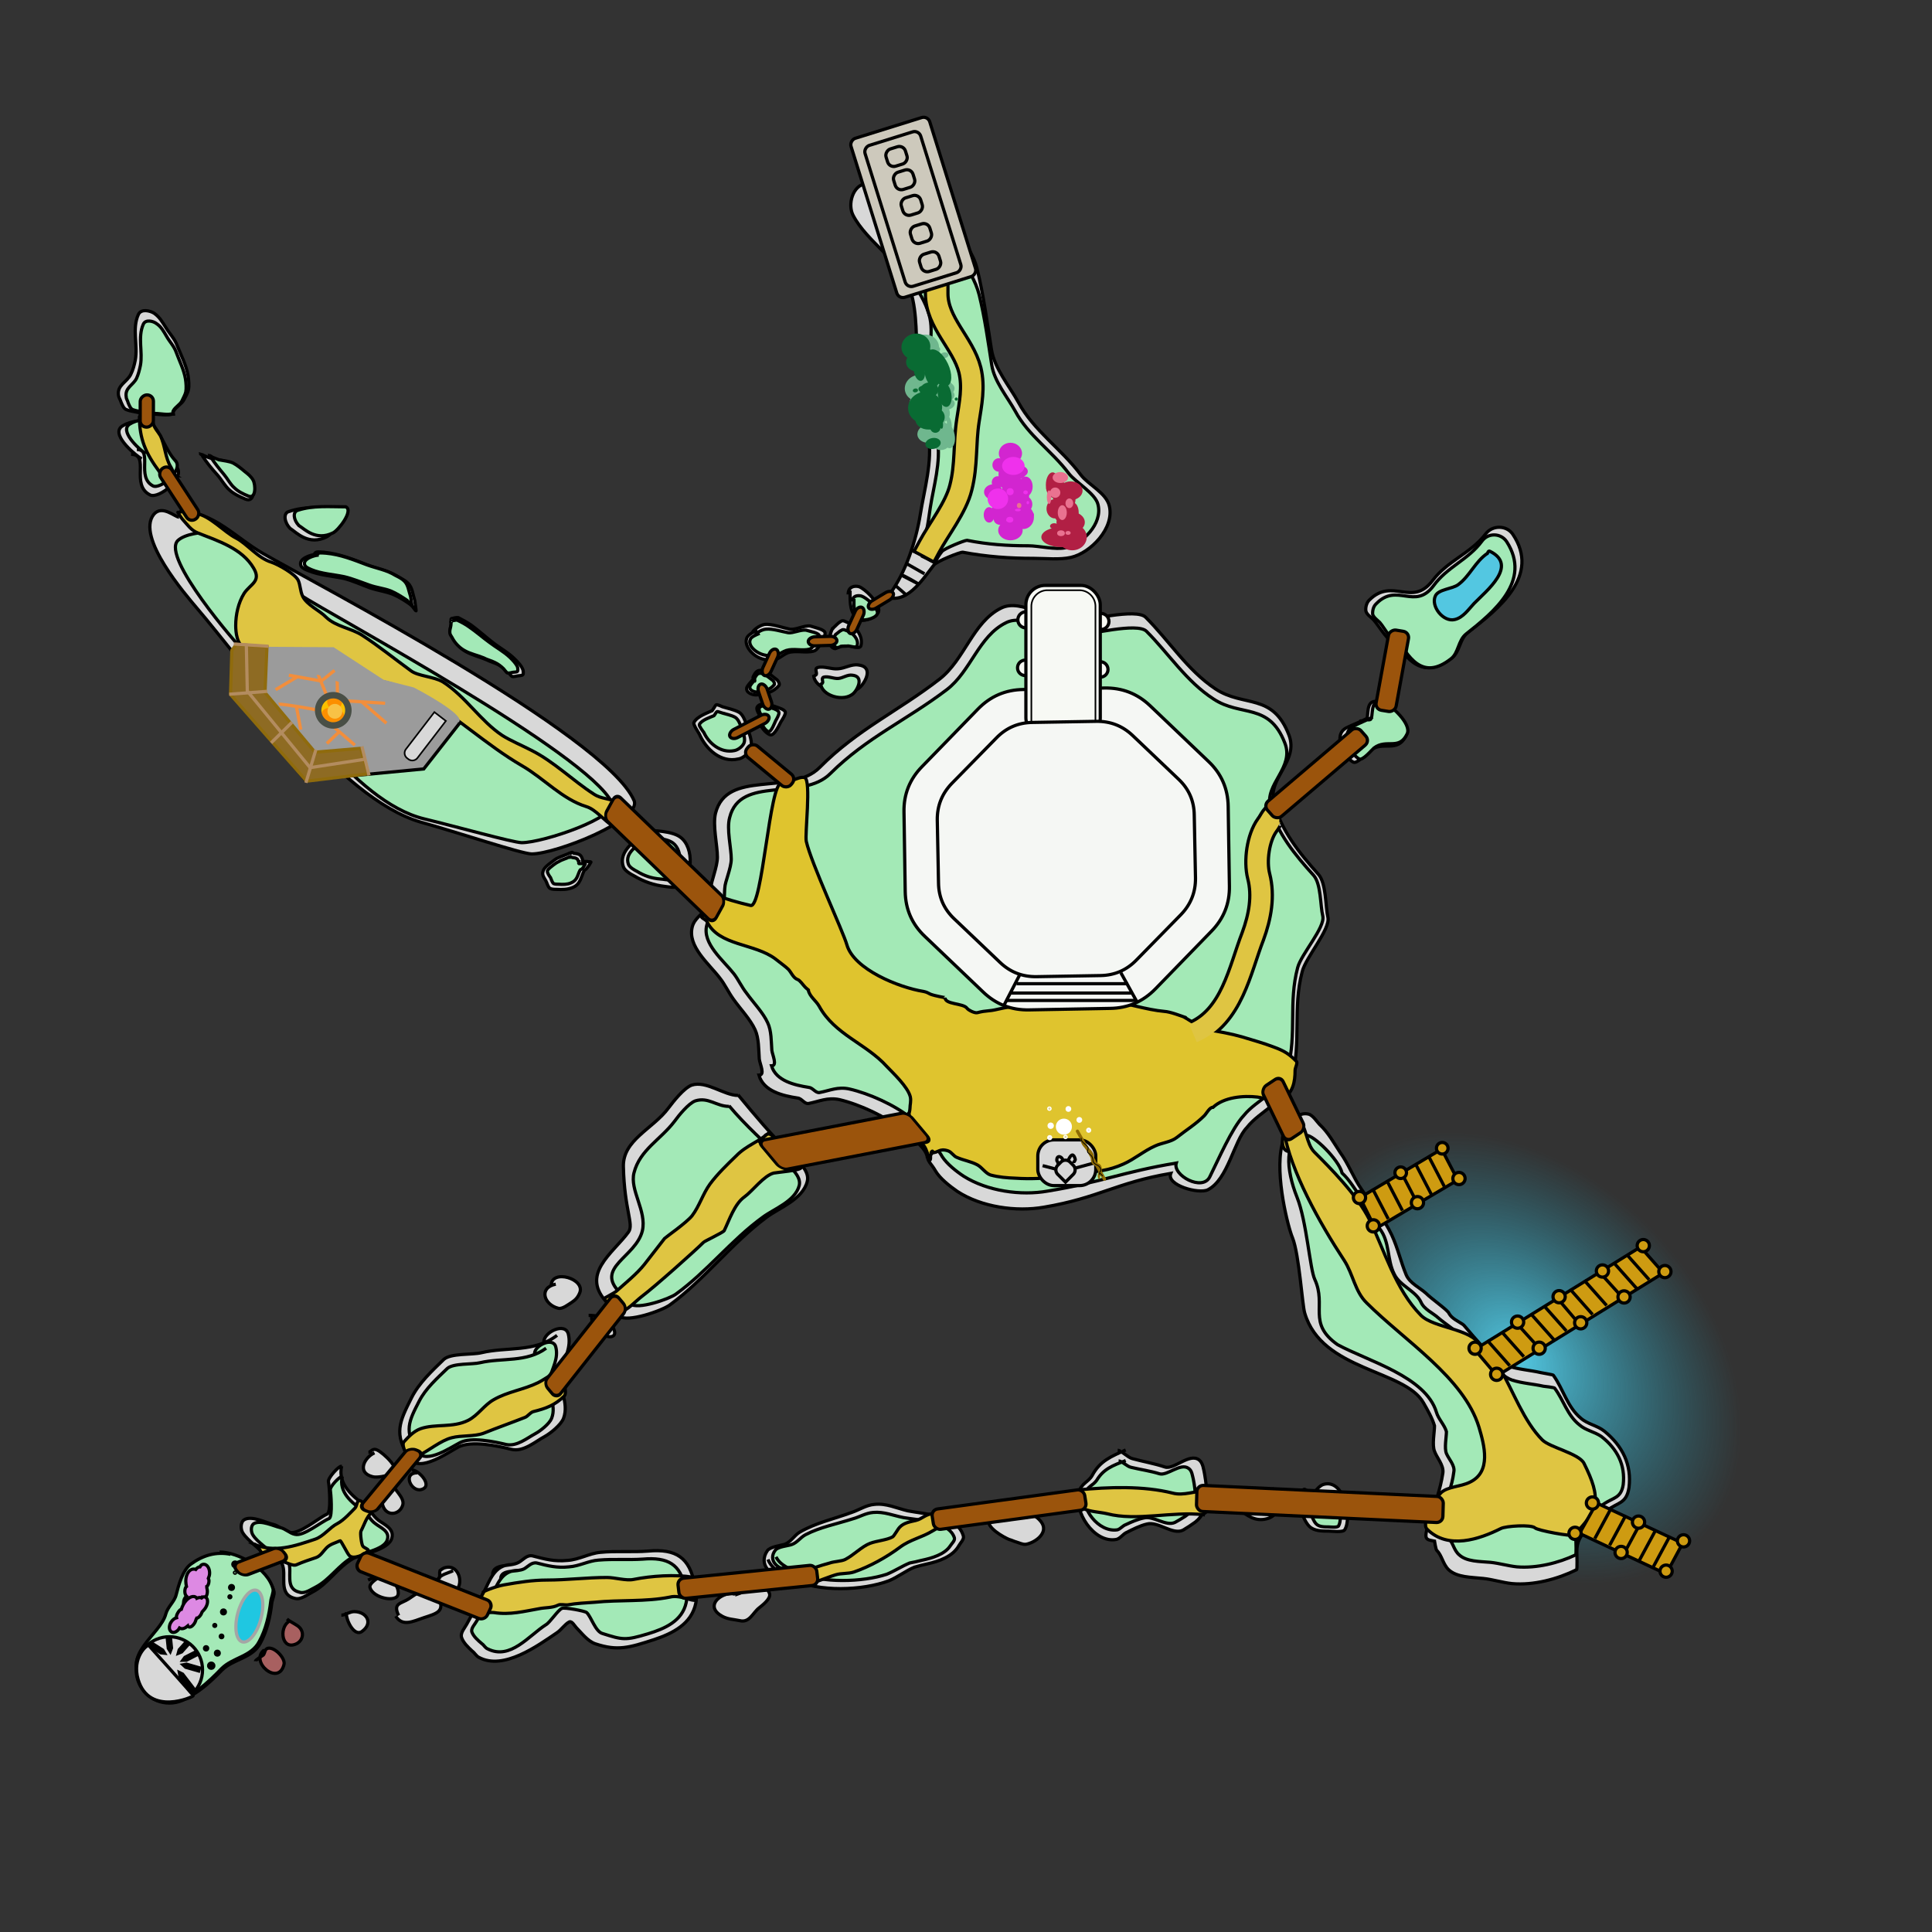 <?xml version="1.0" encoding="utf-8"?>
<svg viewBox="0 0 600 600" preserveAspectRatio="1:1" xmlns="http://www.w3.org/2000/svg" xmlns:bx="https://boxy-svg.com">
  <rect x="0" y="0" width="600" height="600" fill="#333333" stroke="none"/>
  <defs>
    <linearGradient id="color-0" gradientUnits="userSpaceOnUse" gradientTransform="matrix(1, 0, 0, 1, 1.93, -2.03)" bx:pinned="true">
      <title>Path</title>
      <stop style="stop-color: rgb(223, 197, 66);"/>
    </linearGradient>
    <linearGradient id="color-1" gradientUnits="userSpaceOnUse" bx:pinned="true">
      <title>Grass</title>
      <stop style="stop-color: rgb(163, 233, 183);"/>
    </linearGradient>
    <radialGradient gradientUnits="userSpaceOnUse" cx="471.4" cy="420.5" r="75.5" id="gradient-0" gradientTransform="matrix(0.813, 0.66, -0.414, 0.653, 262.736, -164.024)">
      <stop offset="0" style="stop-color: rgba(83, 199, 225, 1)"/>
      <stop offset="1" style="stop-color: rgba(31, 149, 175, 0);"/>
    </radialGradient>
  </defs>
  <path style="fill: rgb(216, 216, 216); stroke: rgb(0, 0, 0);" d="M 44 142.5 C 42.5 141.7 34.8 135.5 37.5 132.7 C 38.8 131.4 43.8 129.8 45.7 131.6 C 49.6 135.5 51.3 141.4 54.7 144.9 C 58 148.1 49.3 155.1 46.6 153.7 C 40.4 150.6 46.7 141.1 40.7 141.1"/>
  <path style="fill: rgb(216, 216, 216); stroke: rgb(0, 0, 0);" d="M 90.1 164.1 C 88.2 162.1 88 159.4 89.6 158.9 C 94.8 157.1 100.4 157.6 105.8 157.6 C 108.5 159 103.2 165.9 101.5 166.7 C 95.8 169.6 92 165.3 90.1 164.1 Z"/>
  <path style="fill: rgb(216, 216, 216); stroke: rgb(0, 0, 0);" d="M 98.1 172.2 C 96.7 172.2 92.4 173.5 93.5 175.8 C 93.9 176.5 95 176.9 95.7 177.2 C 99 178.6 103.1 178.9 106.6 179.6 C 109.5 180.3 112.2 181.6 115 182.6 C 117.4 183.4 119.9 183.7 122.1 184.6 C 124 185.4 126 186.7 127.7 187.9 C 128 188.1 129 189.7 129.2 189.7 C 129.3 189.7 128.8 186.6 128.8 186.5 C 128.2 184.6 128.1 182.5 126.7 181.1 C 125.9 180.3 124.8 179.8 123.8 179.2 C 120.9 177.3 117.4 176.7 114.2 175.5 C 109.7 173.7 105.4 172 100.6 171.5 C 100.1 171.5 98.7 171.3 98.2 171.5 C 97.7 171.7 97.7 172.3 97.1 172.3"/>
  <path style="fill: rgb(216, 216, 216); stroke: rgb(0, 0, 0);" d="M 55.8 158.8 C 66.3 158.8 73 166.9 81.7 171.9 C 97.3 180.9 188.1 228.2 196.9 248.6 C 199.5 254.6 172.7 265.2 165.1 265.2 C 161.8 265.1 141.8 258.4 130.6 255.3 C 105.4 248 75.6 205.7 61.1 188.8 C 57.9 185 42 166.7 47.8 159.7 C 50.4 156.7 54.4 160.6 55.6 160.6"/>
  <path style="fill: rgb(216, 216, 216); stroke: rgb(0, 0, 0);" d="M 62.8 141.5 C 64.2 143.7 65.8 145.6 67.6 147.6 C 68.9 149.1 69.8 150.9 71.3 152.2 C 72.6 153.4 74.5 154.3 76.2 155 C 79.3 156.3 79 151.1 78.1 149.5 C 77.4 148.3 76.2 147.4 75.2 146.6 C 73.8 145.5 72.4 144.3 70.8 143.6 C 69.3 142.9 67.4 142.8 65.7 142.4 C 64.9 142.1 64.2 141.9 63.4 141.5 C 63.3 141.5 62.3 140.9 62.2 140.9 C 62.2 141 63.6 141.8 62.7 141.8"/>
  <path style="fill: rgb(216, 216, 216); stroke: rgb(0, 0, 0);" d="M 53.9 128.5 C 52.1 129.2 49.2 128.6 47.4 128.6 C 45.8 128.6 44.4 128.5 42.9 128.1 C 41.7 127.8 40.4 127.7 39.2 127.2 C 38.4 126.9 37.9 125.6 37.6 124.9 C 37.4 124.2 36.9 123.5 36.8 122.8 C 36.3 119.6 39.4 118.7 40.6 116.3 C 41.3 114.9 41.7 113.4 42 111.9 C 42.9 107.2 40.9 102.1 43 97.6 C 43.9 95.8 46.7 96.5 47.9 97.3 C 49.6 98.5 50.4 100 51.5 101.7 C 52.7 103.7 54.3 105.2 55.1 107.5 C 56.3 110.5 57.8 113.3 58.4 116.6 C 58.6 118 58.8 119.8 58.5 121.1 C 58.3 122.1 57.6 123.2 57.1 124.2 C 56.4 125.5 54.7 126.3 53.9 127.7 C 53.7 128 53.9 128.7 53.9 129.1"/>
  <path style="fill: rgb(216, 216, 216); stroke: rgb(0, 0, 0);" d="M 140.3 192.4 C 140.1 192.8 140.2 193.4 140.1 193.8 C 140 194.6 139.7 195.3 139.8 196.1 C 139.8 196.7 140.2 197.3 140.5 197.8 C 141.4 199.6 142.9 201.3 144.6 202.3 C 146.7 203.5 149 204 151.1 204.9 C 152.3 205.5 153.5 205.8 154.7 206.4 C 155.9 207 156.9 207.8 157.8 208.7 C 158 208.9 158.7 210 159.1 210.1 C 159.6 210.2 160.3 210 160.8 209.9 C 161.2 209.8 162.1 209.9 162.4 209.5 C 162.6 209.2 162.5 208.3 162.4 208 C 161.9 206.7 160.9 205.7 159.9 204.7 C 157.8 202.6 155.3 201.3 153 199.5 C 150.7 197.7 148.6 195.8 146.3 194.1 C 145.1 193.3 143.7 192.5 142.3 191.8 C 142 191.7 140.5 192 140.2 192.1 C 140 192.2 140 192.7 140.2 192.7"/>
  <path style="fill: rgb(216, 216, 216); stroke: rgb(0, 0, 0);" d="M 200.9 257.8 C 198 260.7 191.8 264.1 193.6 269.2 C 194 270.4 195.9 271.5 196.9 272 C 199.9 273.8 203.1 274.9 206.6 275.3 C 207.5 275.4 209.5 275.8 210.4 275.3 C 215.3 272.9 215.7 263.2 211.3 260 C 208.8 258.1 203.2 257.9 200 257.9"/>
  <path style="fill: rgb(216, 216, 216); stroke: rgb(0, 0, 0);" d="M 177.2 264.8 C 175.8 265.5 174.3 265.9 172.9 266.6 C 172.2 267 171.4 267.7 170.7 268.2 C 169.9 268.8 168.8 269.7 168.6 270.8 C 168.3 271.8 169.1 272.8 169.5 273.5 C 169.9 274.2 170.1 275.4 170.8 275.9 C 171.4 276.2 172.2 276.2 172.8 276.2 C 174.6 276.3 176.3 276.3 177.9 275.6 C 180.3 274.6 180.4 272.4 181.4 270.4 C 181.6 270.1 182 270 182.2 269.7 C 182.6 269.2 183 268.7 183.3 268.1 C 183.3 268.1 183.6 267.7 183.5 267.7 C 183.4 267.6 182.9 267.6 182.8 267.6 C 182.2 267.5 181.6 267.6 181 267.5 C 180.8 267.4 181 267.1 180.9 266.9 C 180.8 266.6 180.6 266 180.3 265.7 C 179.7 265.1 179 265.1 178.2 265 C 178 264.9 177.7 264.6 177.5 264.7 C 177.3 264.8 177.3 265 177 265.2"/>
  <path style="stroke: rgb(0, 0, 0); fill: url(#gradient-0); stroke-width: 0px;" d="M 402.7 347.3 C 571.5 293.3 602.3 545.8 477.5 507.5 C 465.7 490.5 442.2 392.4 421.6 407.4 L 402.7 347.3 Z"/>
  <path style="fill: rgb(216, 216, 216); stroke: rgb(0, 0, 0);" d="M 387.2 350.2 C 391.3 344.9 399.4 342.2 401.2 335 C 404.2 323.3 401.4 313.3 404.4 301.8 C 405.5 297.3 413.2 288.6 412.4 284.9 C 411.6 281.4 411.9 274.4 409.5 271.6 C 403.5 264.9 397.7 257.7 395.6 249.1 C 393.7 241.6 403.4 236.4 400.3 228.3 C 395.2 215 386.2 219.8 377.4 213.9 C 368.7 208.1 363.1 199 355.8 191.7 C 352.9 188.8 337.6 192.7 333.6 193.1 C 326.9 193.7 317.3 185.5 310.8 188.9 C 302.1 193.3 299.6 204.8 291.8 210.9 C 278.9 220.9 266.3 226.5 254.6 238.3 C 245.6 247.4 225.7 238.7 222.2 252.6 C 221.3 256.4 222.8 262.5 222.8 266.2 C 222.8 269.2 220.8 273.8 220.8 275.6 C 220.6 277.3 220.9 280.2 219.8 281.7 C 218.2 283.8 215.7 285.2 215 287.8 C 213.4 293.9 220.2 299.3 223.6 303.8 C 225.1 305.7 226.2 308.1 227.7 310.2 C 229.8 313.2 233 316.5 234.5 319.8 C 235.7 322.4 235.6 326 235.8 328.9 C 236 330.5 237.7 333.9 235.7 333.9 C 237.1 338.9 243.1 340.3 247.7 341 C 249 341.1 249.8 342.9 251.1 342.7 C 254.3 342.1 257 340.7 260.7 341.5 C 267 343 275.2 346.8 280.2 350.9 C 282.3 352.6 288 356.6 288 359.7 C 287.9 359.2 288.4 360.6 288.7 361 C 289.3 361.8 290 362.7 290.5 363.6 C 291.9 366 295 368.4 297.3 370 C 304.8 374.9 315.6 376.4 324.2 374.9 C 341.3 372 346.6 367.3 363.6 364.4 C 362.1 368.1 372.3 370.9 375.1 369.5 C 381.4 366.3 383.2 354.3 387.2 350.2 Z"/>
  <path style="fill: rgb(216, 216, 216); stroke: rgb(0, 0, 0);" d="M 424.9 222.9 C 422.6 224.2 420.4 224.9 418.2 226 C 413.7 228.2 417.5 235.3 420.3 236.7 C 421.5 237.3 424.6 233.7 425.4 233.1 C 429.6 229.9 433.9 234.1 436.7 228.4 C 438.3 225.2 430.9 218.9 428.6 218.1 C 423.4 216.4 425.5 223.2 424.1 223.9 C 423.9 224 422.4 223.7 422.4 224"/>
  <path style="fill: rgb(216, 216, 216); stroke: rgb(0, 0, 0);" d="M 431.6 196.1 C 436.2 204.2 441.2 211.7 450.8 204.4 C 453.5 202.4 453.2 198.4 456 196.3 C 465.4 189.1 478.5 178.8 469.8 165.9 C 467.9 163.1 463.5 163 461.4 165.8 C 456.7 171.9 449.6 174.1 444.9 180.3 C 438.5 188.7 432.5 179.2 425.3 186.3 C 424.4 187.1 424 188.7 424.2 189.8 C 424.5 190.9 425.8 191.7 426.5 192.4 C 428.2 194.2 431.6 200.4 434.4 200.4"/>
  <path style="fill: rgb(216, 216, 216); stroke: rgb(0, 0, 0);" d="M 221.4 220.6 C 219.7 221.4 216.4 222.5 215.5 224.4 C 215.2 225 216.9 227.4 217.2 228 C 219.2 232.6 223.8 237 229.3 235.7 C 230.9 235.5 233.1 233.5 233.3 231.7 C 233.6 229.8 232.5 227.3 231.9 225.5 C 231.6 224.3 230.8 221.9 229.5 221.2 C 228.1 220.4 226 220 224.4 219.5 C 224.2 219.4 222.7 218.7 222.4 218.9 C 222 219.2 221.4 220.7 221 220.7"/>
  <path style="fill: rgb(216, 216, 216); stroke: rgb(0, 0, 0);" d="M 236.3 222.2 C 234.5 223.8 237.5 227.7 239.2 228.2 C 240.5 228.6 242.1 224.9 242.5 224.2 C 242.9 223.6 244 221.9 243.9 221.2 C 243.7 220.3 241.7 219.8 241.2 219.6 C 239.9 219.1 236.3 217.8 235.2 219.5 C 234.8 220 235.3 221.2 235.7 221.7 C 235.8 221.9 235.5 223.1 235.8 223.1"/>
  <path style="fill: rgb(216, 216, 216); stroke: rgb(0, 0, 0);" d="M 252.7 209.6 C 252.7 214.3 262.9 217.2 267.1 213.4 C 268.8 211.8 271.4 207 266.5 206.5 C 264.3 206.2 262.4 207.6 260.2 207.7 C 258.3 207.9 255.8 206.8 254 207.3 C 252.7 207.6 254 209.1 253.4 209.6 C 253 209.8 252.7 210.1 252.5 210.3"/>
  <path style="fill: rgb(216, 216, 216); stroke: rgb(0, 0, 0);" d="M 234.1 210.8 C 233.5 211.4 232.1 212.9 231.9 213.6 C 231.6 215.2 233.8 215.9 235 215.8 C 237.6 215.6 240.2 215 241.9 212.9 C 242.3 212.5 241.7 211.5 241.4 211.2 C 240.1 210.3 237.8 207.9 235.9 208.2 C 234.8 208.3 234.3 209.4 233.9 210.2 C 233.7 210.5 234.2 211.3 233.8 211.5"/>
  <path style="fill: rgb(216, 216, 216); stroke: rgb(0, 0, 0);" d="M 235.2 195.7 C 234.1 196.2 232.2 197.2 231.9 198.2 C 230.9 200.9 234.5 204.7 238.2 204.9 C 241.7 205.4 242.3 203.7 244.7 202.7 C 247.3 201.9 250.2 202.9 252.7 202.2 C 253.8 201.9 254.2 200.7 254.8 200.2 C 255.1 199.7 255.4 199.2 255.6 198.7 C 255.8 197.9 256.4 197.2 256.2 196.4 C 255.8 195.4 253.1 194.9 251.6 194.4 C 249.6 194.2 247.1 195.7 245.3 195.4 C 242.9 194.9 239.7 193.7 237.5 193.9 C 235.8 194.2 233.5 195.9 233.5 196.9"/>
  <path style="fill: rgb(216, 216, 216); stroke: rgb(0, 0, 0);" d="M 258.7 194.9 C 257.7 196.6 256.7 200.6 259.1 201.4 C 259.6 201.6 260.3 201 260.8 200.8 C 261.7 200.6 262.8 200.7 263.8 200.6 C 264.4 200.6 267.2 201.8 267.4 200.4 C 268.1 197.4 265.5 194.4 263.6 193.5 C 262.8 193.2 261.8 192.4 261.1 193 C 260.2 193.5 259.6 194.3 258.9 194.9 C 258.8 195 258.4 195.5 258.4 195.7"/>
  <path style="fill: rgb(216, 216, 216); stroke: rgb(0, 0, 0);" d="M 264 183.4 C 264 187.4 263.8 190.5 266.9 192.5 C 267.9 193.2 273.3 191.7 272.9 189.2 C 272.4 186.5 268.6 182.9 266.8 182.2 C 265.3 181.8 263.4 182.2 263.4 184.6"/>
  <path style="fill: rgb(216, 216, 216); stroke: rgb(0, 0, 0);" d="M 276.3 184.5 C 281.2 178 284.5 167.9 285.8 159.8 C 287 152.2 289.7 143.1 288.3 135.3 C 287.1 127.7 285.8 120.2 285.1 112.5 C 284.3 105 285 97.7 282.8 90.4 C 280 81.1 269.2 75.2 264.9 66.8 C 263.2 63.4 264.8 57.7 268.8 57 C 272.9 56.3 276.8 60.1 280.4 61.6 C 289.3 65.2 300.8 73.1 303.4 83.3 C 305.4 91.3 306.6 100.3 307.9 108.5 C 308.8 114.4 313.5 119.9 316.3 125 C 321 133.7 329.7 139.5 335.6 147.4 C 338 150.6 343.5 153 344.5 157.1 C 346.2 164 338.7 171.7 332.6 173.1 C 329.1 173.9 324.7 173.4 321.1 173.4 C 313.5 173.4 306.5 172.9 299 171.5 C 298.2 171.4 290.9 174.3 290 175.5 C 286.2 180.4 281.3 188.2 274.6 185.1"/>
  <path style="fill: rgb(216, 216, 216); stroke: rgb(0, 0, 0);" d="M 229.2 340 C 235 347 238.7 351.5 245.2 358 C 247.3 360.1 251.6 363.5 250.7 366.9 C 249.3 372.5 242 375.1 238.1 378 C 227.2 386.1 218.9 397.3 208.1 405.2 C 205.8 407 194.6 410.9 192.3 408.7 C 191.2 407.6 190 406 188.8 404.8 C 179.8 395.8 190.4 389.2 195.2 382.6 C 196.9 380.2 193.9 375.8 193.6 362.3 C 193.4 354 202.8 350.6 207.6 344.1 C 209.1 342.1 212.4 337.9 214.8 337 C 219.3 335.5 224.9 340.2 229.2 340.2"/>
  <path style="fill: rgb(216, 216, 216); stroke: rgb(0, 0, 0);" d="M 172.6 398.8 C 167.2 399.9 168.9 405.2 173.4 406.3 C 174.7 406.6 176.5 405.1 177.5 404.5 C 178.7 403.7 179.4 403 180 401.6 C 182 397.1 171.2 394 171.2 399.2"/>
  <path style="fill: rgb(216, 216, 216); stroke: rgb(0, 0, 0);" d="M 184.1 408.3 C 182.4 410.5 187.3 415.7 189.9 415.1 C 191.9 414.6 190.4 412.1 189.7 411.2 C 188 409 185.3 408.5 182.8 408.5"/>
  <path style="fill: rgb(216, 216, 216); stroke: rgb(0, 0, 0);" d="M 173 414.7 C 166 420.1 157.4 418.2 149.5 420.1 C 146.7 420.8 139.9 420.2 137.8 422.2 C 134.2 425.7 130.1 429.5 127.8 434.1 C 124.1 441.5 122.1 445.3 127.3 453 C 130.3 457.5 139.4 450.9 142.3 449.4 C 146.4 447.3 154.4 449 158.8 450.1 C 162.6 451 166.2 447.7 169.2 446.1 C 171 445.1 174.2 442.5 175 440.5 C 176.9 435.5 173.1 430.8 174.3 425.8 C 175.3 421.9 177.5 418.4 176.5 414.3 C 175.5 410.5 168.9 413.7 168.9 416.7"/>
  <path style="fill: rgb(216, 216, 216); stroke: rgb(0, 0, 0);" d="M 116.3 451.2 C 113.3 452.5 110.6 457.3 115.7 458.6 C 117.2 459 120.1 458.3 121.4 457.9 C 125.4 456.8 118.8 451.1 117.3 450.4 C 115.6 449.5 115.3 451 114.4 451"/>
  <path style="fill: rgb(216, 216, 216); stroke: rgb(0, 0, 0);" d="M 129.6 457.4 C 124.9 457.4 127.7 463.4 130.8 462.6 C 134.7 461.6 130.1 456.5 127.9 456.5"/>
  <path style="fill: rgb(216, 216, 216); stroke: rgb(0, 0, 0);" d="M 122.2 460.8 C 120.4 462.7 117.7 465 119.1 468.1 C 120.5 471.1 124.3 470.3 125.1 467.3 C 125.7 464.8 121.7 462.3 121.7 460"/>
  <path style="fill: rgb(216, 216, 216); stroke: rgb(0, 0, 0);" d="M 106.1 455.3 C 104.8 461 109.6 464.7 113.3 467.5 C 114.9 468.7 115.8 470.8 117.5 472.1 C 119.2 473.4 122.5 474.7 121.7 477.6 C 120.8 481.4 112.3 482.6 109.7 484 C 104.9 486.7 101.7 492.1 96.9 494.5 C 95.5 495.2 93.4 496.9 91.6 496.4 C 86.1 495.1 89.2 489 87.6 485.7 C 86.6 483.7 83.9 484.9 82.5 483.2 C 80.8 481 77.1 478.6 75.5 476.2 C 74.7 475.1 74.6 472.8 75.8 472 C 78.1 470.5 82.8 473 84.8 473.4 C 86.6 473.8 88.1 475.5 89.8 475.9 C 92.9 476.7 98.9 471.4 101.6 470.2 C 103 469.6 102.2 460.8 102 460.2 C 101.7 459 105.5 455 106 455.4"/>
  <path style="fill: rgb(216, 216, 216); stroke: rgb(0, 0, 0);" d="M 71.8 483.6 C 67.2 482.7 63.1 483.9 59.3 486.7 C 56.7 488.6 55.5 493 54.7 496 C 54.2 498.1 52.1 499.7 51.5 501.9 C 49.9 508.2 37 514.7 44.7 522.3 C 45.6 523.2 46.6 524.4 47.7 525.1 C 49.3 526.2 51 527.4 52.9 527.9 C 58.4 529.3 65.6 522.1 69 518.6 C 72.5 515.2 78.3 515 80.8 510.4 C 82.9 506.6 83.9 502.2 84.4 497.9 C 84.5 496.9 85.3 495.3 85.1 494.3 C 83.5 488 74.1 482.9 68.4 482.9"/>
  <path style="stroke: rgb(0, 0, 0); fill: rgb(168, 96, 96);" d="M 82.1 512.4 C 77.3 515.9 86.5 523.9 88.2 516.9 C 88.7 514.9 84.9 511 82.9 512 C 82.1 512.4 82.3 513.8 81.5 514.2 C 81.4 514.2 79.3 515.6 79.3 515.9"/>
  <path style="stroke: rgb(0, 0, 0); fill: rgb(168, 96, 96);" d="M 90.2 503.3 C 86.7 504.8 87.2 511.8 91.2 510.8 C 94.2 510.1 94.9 506.6 92.4 504.9 C 91.4 504.2 89.9 503.5 89.1 502.8"/>
  <path style="fill: rgb(216, 216, 216); stroke: rgb(0, 0, 0);" d="M 107.6 500.7 C 107.2 502.6 109.9 508.6 112.5 506.6 C 116 504 113.8 500.5 110 500.5 C 108.6 500.5 107.2 501.6 106 501.6"/>
  <path style="fill: rgb(216, 216, 216); stroke: rgb(0, 0, 0);" d="M 117.5 489.9 C 116.8 490.5 114.6 491.8 114.9 493 C 115.6 495.7 121 497.4 123.1 496 C 124.7 494.9 122.7 491.1 121.5 490.3 C 119.4 488.9 116.2 489.8 114.3 490.7"/>
  <path style="fill: rgb(216, 216, 216); stroke: rgb(0, 0, 0);" d="M 122.9 501.9 C 125 505.3 128.3 503.5 131.6 502.4 C 135.5 501.1 138.5 500.5 136 495.9 C 133.5 491.4 129.6 494.8 127 496.5 C 124.6 498.1 121.9 497.8 123.8 501.7"/>
  <path style="fill: rgb(216, 216, 216); stroke: rgb(0, 0, 0);" d="M 140.7 487.8 C 139.4 488.5 136.5 489 135.9 490.7 C 135.5 491.9 140.1 495.3 141.2 494.4 C 144.3 492.1 142.6 485.8 138.4 486.8 C 137.7 486.9 137.1 487.4 136.6 487.8 C 136.5 488 136.6 490.1 136.5 490.1"/>
  <path style="fill: rgb(216, 216, 216); stroke: rgb(0, 0, 0);" d="M 158.9 485.9 C 153.5 485.9 152.1 490.9 150.1 494.8 C 148.4 498.2 146.7 501.2 144.9 504.5 C 144.3 505.6 143 507 143.3 508.4 C 143.8 510.1 145.4 511.6 146.7 512.8 C 147.4 513.3 147.9 514.3 148.7 514.7 C 156.4 518.9 167.1 511 172.9 507.1 C 174.3 506.2 175.4 504.4 176.8 503.7 C 177.6 503.3 178.5 505 179 505.5 C 180.6 507.1 182.5 509.7 184.9 510.5 C 191.8 512.8 195.4 511.7 203.1 509.2 C 208.8 507.3 214.8 504.4 216.1 497.8 C 216.5 496 216 493.8 215.7 492.1 C 214.2 483.8 210 480.9 201.3 481.7 C 196.4 482.1 191.4 481.6 186.4 482.1 C 183 482.4 179.8 484.4 176.2 484.6 C 172.2 485 169.2 484.2 165.4 483.2 C 163.6 482.8 162.4 484.5 161.1 485.2 C 158.5 486.7 153 485.4 153 489"/>
  <path style="fill: rgb(216, 216, 216); stroke: rgb(0, 0, 0);" d="M 230.9 494 C 229.4 494.3 227.8 494.5 226.3 494.9 C 222.3 495.8 219.5 499.4 224.4 502 C 226.1 502.9 227.8 502.9 229.7 503.3 C 232.8 504.1 233.8 500.8 235.8 499.3 C 236.8 498.5 239.4 496.5 239 495 C 238.8 494.1 238.1 493.6 237.7 492.9 C 235.1 488.2 232.2 490.9 230.5 494.4 C 230.2 494.8 228 495.3 228 495.5"/>
  <path style="fill: rgb(216, 216, 216); stroke: rgb(0, 0, 0);" d="M 238.5 484.3 C 239.8 487.6 243.5 489.1 246.3 490.5 C 254.2 494.5 267.9 494 276.1 490.9 C 278.8 489.8 281.3 487.8 284 486.7 C 285.3 486.3 286.6 486 287.9 485.7 C 291.6 484.9 295.9 483.4 297.8 480 C 298.3 479.1 299.4 478.1 299.2 477.1 C 297.5 470.5 286.8 470.2 281.9 469.2 C 278.5 468.4 275.2 466.8 271.6 467.2 C 269 467.4 266.9 468.9 264.5 469.7 C 259.1 471.7 253.4 472.9 248.4 475.8 C 246.7 476.8 245.6 478.9 243.7 479.6 C 242.3 480 239.1 480.4 238.3 481.6 C 235.5 485.7 239 489.7 244.1 489.7"/>
  <path style="fill: rgb(216, 216, 216); stroke: rgb(0, 0, 0);" d="M 316.6 468.8 C 313.7 469.3 308.9 468.6 307.2 471.9 C 306 474.3 311.9 477.5 313.4 478.1 C 314.2 478.3 314.9 478.7 315.7 478.9 C 316.7 479.2 317.6 479.7 318.6 479.6 C 321.5 479.1 325.8 476 323.4 472.7 C 321.2 469.8 318.4 469.8 315.6 468.5 C 315.1 468.2 313.8 467 313.5 467"/>
  <path style="fill: rgb(216, 216, 216); stroke: rgb(0, 0, 0);" d="M 349.6 450.3 C 345.1 452.3 341.6 453.7 339.2 458.2 C 338 460.3 335.9 460.6 335.1 463.3 C 333.3 469.3 339.7 479.3 346.6 478.1 C 347.8 477.9 348.7 476.5 349.7 476 C 351.7 475 354 473.8 356.2 473.3 C 359.7 472.4 364.2 476.8 367.4 475.2 C 368.6 474.5 370.1 473.5 371.2 472.7 C 375.8 469.2 374.9 462.5 374.1 457.8 C 373.8 456.4 373.6 454.3 372.4 453.4 C 369.4 451.1 364.6 456.5 361.8 455.6 C 358.5 454.5 355 453.9 351.7 453 C 350.3 452.7 348.2 450.4 347.1 450.4"/>
  <path style="fill: rgb(216, 216, 216); stroke: rgb(0, 0, 0);" d="M 395.7 462.2 C 392.5 465.3 388.2 463.4 384.7 464.4 C 382.2 465.2 383.3 467.6 384.7 468.7 C 387.3 470.6 389.7 472.6 393.3 471.7 C 399 470.3 397.9 462.7 392.4 462.7"/>
  <path style="fill: rgb(216, 216, 216); stroke: rgb(0, 0, 0);" d="M 406.6 465.3 C 406.6 464.9 405.7 461.7 404.7 462.7 C 402.3 465 404.4 471.8 406.6 474 C 408.1 475.5 410.5 475.5 412.7 475.5 C 413.6 475.5 417 476 417.6 475.1 C 420 471.4 417.4 459.1 411 461 C 408.8 461.7 406.8 466 405.4 466"/>
  <path style="fill: rgb(216, 216, 216); stroke: rgb(0, 0, 0);" d="M 429.2 469.5 C 431.9 472.7 436.8 471.6 440.3 470.6 C 441.5 470.2 444.4 469.2 444 467.3 C 442.9 462.9 438.6 466.5 436.5 467 C 434.6 467.5 432.8 466.5 431 467.4 C 429.8 468 426.7 469.7 429.1 470.9"/>
  <path style="fill: rgb(216, 216, 216); stroke: rgb(0, 0, 0);" d="M 445.5 442.8 C 445.5 444.8 444.7 448.7 445.5 450.7 C 446.2 452.7 448.4 455 448.1 457.4 C 447.3 462.8 445.6 466.9 444.1 472.1 C 443.8 473 442.2 476.8 443.1 477.8 C 443.6 478.4 444.7 478.4 445.5 478.6 C 445.5 478.6 445.9 481.2 446.2 481.5 C 447.8 483 448.1 485.8 449.9 487.5 C 452.5 489.9 456.9 489.8 460.6 490.2 C 463.6 490.5 466.6 491.5 469.6 491.8 C 476.3 492.4 483.7 490.4 489.6 487.5 C 489.9 487.4 489.7 482.6 489.7 481.9 C 489.7 478.7 490.8 477 493.1 474.5 C 495 472.6 497 470.7 499.1 469.1 C 502.4 466.5 505.1 467.1 505.9 462 C 506.8 454.9 503.9 449.1 498.3 444.5 C 496.1 442.7 493 442.3 490.9 440.4 C 486.7 436.9 485.5 431.4 482.4 427.1 C 482.3 426.9 478.9 426.4 478.6 426.3 C 475.2 425.5 471.3 425.3 468 424.1 C 462.8 422.3 454.8 411.4 454.3 411.3 C 452.8 410.3 450.9 409.5 450 407.9 C 449.8 407 444.7 403.5 442.8 401.6 C 440.9 399.9 437.8 398.5 436.7 395.9 C 435 391.8 434.1 387.6 432.2 383.5 C 429.7 378.2 426.1 374.2 422.8 369.3 C 420.3 365.7 418.8 361.5 416.2 357.9 C 414.2 354.9 412.5 351.7 409.8 349.2 C 409.1 348.5 407.7 346.3 406.4 346 C 401 344.7 398.5 353.7 398.1 355.7 C 395.9 365.2 400.1 381.4 401.4 384.4 C 403.5 389.7 404.4 405.2 405.2 407.8 C 410.5 425.8 436.3 425.3 442.1 435.7 C 443.4 438 444.8 440.4 445.5 442.8 Z"/>
  <path style="stroke: rgb(0, 0, 0); fill: rgb(163, 233, 181);" d="M 284.1 171 C 288.3 165.4 287.8 164.7 288.9 157.7 C 289.9 151.2 292.3 143.3 291.1 136.6 C 290 130 288.9 123.5 288.3 116.8 C 287.6 110.4 290.4 104 288.5 97.6 C 286.1 89.6 279.8 83.7 276 76.4 C 274.6 73.5 268.6 62.7 272.1 62.1 C 275.6 61.5 282.8 69.5 285.9 70.8 C 293.6 73.9 301.9 82.8 304.1 91.6 C 305.8 98.5 306.9 106.3 308 113.4 C 308.8 118.5 312.8 123.2 315.3 127.7 C 319.3 135.2 326.8 140.2 331.9 147 C 334 149.8 340.2 153.2 341 156.7 C 342.5 162.7 336.2 168.9 330.9 170.1 C 327.9 170.8 322.5 169.5 319.4 169.5 C 312.8 169.5 306.8 169.1 300.3 167.8 C 299.6 167.8 293.3 170.3 292.5 171.3 C 289.2 175.5 291.9 175.3 286.1 172.6"/>
  <path style="stroke: rgb(0, 0, 0); fill: rgb(163, 233, 182);" d="M 63.4 165.8 C 72.7 165.8 85.4 179.8 92.8 184.5 C 104.4 191.9 182.3 233.8 190 249.2 C 192.2 253.7 168.8 261.7 162 261.7 C 159.1 261.6 141.7 256.7 131.7 254.3 C 109.6 248.9 89 215.3 76.3 202.9 C 73.4 200 50.1 173.1 55.2 167.9 C 57.5 165.7 63.1 165.3 64 165.3"/>
  <path style="stroke: rgb(0, 0, 0); fill: rgb(155, 155, 155);" d="M 72.5 202.1 L 72.1 215.7 L 94.9 242.3 L 131.6 238.8 L 143.2 224 L 122.1 209.7 C 122.1 209.7 108.3 205.7 108.3 205.8 C 108.3 205.9 101.5 199.4 101.5 199.4 L 75.1 197.7 L 72.5 202.1 Z"/>
  <line style="fill: rgb(216, 216, 216); stroke: rgb(242, 142, 60);" x1="103.7" y1="225.8" x2="110.2" y2="231.4"/>
  <path style="stroke: rgb(0, 0, 0); fill: rgb(163, 233, 183);" d="M 45.3 140.9 C 44 140.2 37.5 134.6 39.8 132.1 C 40.9 131 45.1 129.5 46.8 131.1 C 50.1 134.6 51.5 139.9 54.4 143 C 57.3 145.9 49.8 152.1 47.5 150.9 C 42.2 148.1 47.6 139.6 42.5 139.6"/>
  <path style="stroke: rgb(0, 0, 0); fill: rgb(163, 233, 183);" d="M 65.5 142 C 66.7 143.9 68.1 145.6 69.6 147.4 C 70.7 148.7 71.5 150.4 72.8 151.5 C 73.9 152.6 75.5 153.4 77 154 C 79.6 155.2 79.4 150.5 78.6 149.1 C 78 148 77 147.2 76.1 146.5 C 74.9 145.5 73.7 144.5 72.4 143.8 C 71.1 143.2 69.5 143.1 68 142.8 C 67.3 142.5 66.7 142.3 66 142 C 66 142 65.1 141.4 65 141.4 C 65 141.5 66.2 142.2 65.4 142.2"/>
  <path style="stroke: rgb(0, 0, 0); fill: rgb(163, 233, 183);" d="M 53.8 128.4 C 52.2 129 49.7 128.4 48.2 128.4 C 46.8 128.4 45.6 128.4 44.4 128 C 43.3 127.7 42.2 127.6 41.2 127.2 C 40.5 126.9 40.1 125.8 39.8 125.1 C 39.7 124.5 39.2 123.9 39.2 123.3 C 38.7 120.4 41.4 119.6 42.4 117.5 C 43 116.2 43.3 114.9 43.6 113.5 C 44.4 109.3 42.7 104.8 44.5 100.7 C 45.2 99.1 47.6 99.7 48.6 100.5 C 50.1 101.5 50.8 102.9 51.7 104.4 C 52.7 106.2 54.1 107.5 54.8 109.6 C 55.8 112.3 57.1 114.8 57.6 117.7 C 57.8 119 57.9 120.6 57.7 121.7 C 57.5 122.6 56.9 123.6 56.5 124.5 C 55.9 125.7 54.4 126.4 53.8 127.6 C 53.6 127.9 53.8 128.5 53.8 128.9"/>
  <path style="stroke: rgb(0, 0, 0); fill: rgb(163, 233, 183);" d="M 92.8 163.2 C 91.1 161.4 90.9 159 92.4 158.5 C 97.2 156.9 102.4 157.4 107.4 157.4 C 109.9 158.6 105 164.8 103.4 165.5 C 98.1 168.1 94.6 164.3 92.8 163.2 Z"/>
  <path style="stroke: rgb(0, 0, 0); fill: rgb(163, 233, 183);" d="M 99 172.4 C 97.7 172.4 93.7 173.6 94.7 175.6 C 95.1 176.3 96.1 176.6 96.7 176.9 C 99.8 178.2 103.6 178.4 106.9 179.1 C 109.5 179.7 112.1 180.8 114.7 181.7 C 116.9 182.5 119.2 182.7 121.3 183.5 C 123 184.2 124.9 185.4 126.5 186.5 C 126.7 186.7 127.7 188.1 127.9 188.1 C 128 188.1 127.5 185.3 127.5 185.2 C 126.9 183.5 126.8 181.6 125.5 180.4 C 124.8 179.7 123.8 179.2 122.8 178.7 C 120.1 177 116.9 176.5 113.9 175.4 C 109.7 173.8 105.7 172.2 101.3 171.8 C 100.8 171.8 99.5 171.6 99 171.8 C 98.6 172 98.6 172.5 98 172.5"/>
  <path style="stroke: rgb(0, 0, 0); fill: rgb(163, 233, 183);" d="M 140.2 193.1 C 140 193.5 140.1 194 140 194.4 C 139.9 195.1 139.6 195.7 139.7 196.5 C 139.7 197 140.1 197.5 140.4 198 C 141.2 199.6 142.6 201.1 144.2 202 C 146.1 203.1 148.3 203.5 150.2 204.3 C 151.3 204.9 152.4 205.1 153.6 205.7 C 154.7 206.2 155.6 206.9 156.4 207.7 C 156.6 207.9 157.3 208.9 157.6 209 C 158.1 209.1 158.8 208.9 159.2 208.8 C 159.6 208.7 160.4 208.8 160.7 208.5 C 160.9 208.2 160.8 207.4 160.7 207.1 C 160.2 206 159.3 205.1 158.4 204.2 C 156.4 202.3 154.1 201.1 152 199.5 C 149.8 197.9 147.9 196.2 145.7 194.7 C 144.6 193.9 143.3 193.2 142 192.6 C 141.7 192.5 140.4 192.8 140.1 192.9 C 139.9 193 139.9 193.4 140.1 193.4"/>
  <path style="stroke: rgb(0, 0, 0); fill: rgb(163, 233, 182);" d="M 200.9 260.1 C 198.6 262.3 193.7 264.7 195.2 268.5 C 195.6 269.4 197 270.2 197.8 270.6 C 200.1 272 202.4 272.8 205.2 273 C 206 273 207.5 273.5 208.2 273 C 211.9 271.3 212.2 264.2 209 261.8 C 207 260.3 202.6 260.1 200.2 260.1"/>
  <path style="stroke: rgb(0, 0, 0); fill: rgb(163, 233, 182);" d="M 176.9 266.1 C 175.8 266.7 174.6 266.9 173.5 267.6 C 173 267.8 172.3 268.3 171.9 268.6 C 171.2 269.2 170.2 269.8 170 270.5 C 170 271.3 170.6 272 171 272.6 C 171.2 273 171.4 273.9 171.9 274.4 C 172.3 274.6 173 274.6 173.5 274.6 C 174.7 274.7 176.2 274.7 177.3 274.2 C 179.3 273.4 179.3 271.9 180.1 270.3 C 180.2 270 180.6 270 180.8 269.8 C 181.1 269.4 181.4 269 181.6 268.6 C 181.6 268.6 181.9 268.3 181.7 268.3 C 181.7 268.2 181.2 268.2 181.2 268.2 C 180.8 268.2 180.2 268.2 179.8 268.2 C 179.6 268.1 179.8 267.9 179.8 267.6 C 179.6 267.6 179.5 267.1 179.3 266.8 C 178.8 266.4 178.4 266.4 177.7 266.3 C 177.5 266.3 177.2 266 177.1 266 C 176.9 266.1 176.9 266.3 176.7 266.4"/>
  <path style="fill: rgb(216, 216, 216); stroke: rgb(0, 0, 0);" d="M 277.8 181.6 L 281.5 184.8 L 277.8 181.6 Z"/>
  <path style="fill: rgb(216, 216, 216); stroke: rgb(0, 0, 0);" d="M 280.1 178.7 L 285.3 181.4 C 285.3 181.4 280.2 178.3 280.1 178.7 Z"/>
  <path style="fill: rgb(216, 216, 216); stroke: rgb(0, 0, 0);" d="M 281.3 174.9 L 287.1 178.2"/>
  <path style="fill: rgb(216, 216, 216); stroke: rgb(0, 0, 0);" d="M 282.7 170.7 L 291 174.5"/>
  <path style="stroke: rgb(0, 0, 0); fill: rgb(163, 233, 182);" d="M 221.9 222.2 C 220.5 222.8 217.9 223.6 217.2 225 C 217 225.4 218.3 227.1 218.6 227.5 C 220.1 230.8 223.8 234 228.1 233.1 C 229.3 232.9 231.1 231.5 231.2 230.2 C 231.4 228.8 230.6 227 230.1 225.7 C 229.9 224.9 229.2 223.2 228.2 222.7 C 227.1 222.1 225.5 221.8 224.2 221.4 C 224.1 221.4 222.9 220.9 222.7 221 C 222.3 221.2 221.9 222.3 221.6 222.3"/>
  <path style="stroke: rgb(0, 0, 0); fill: rgb(163, 233, 182);" d="M 236.6 222.2 C 235.4 223.5 237.4 226.8 238.6 227.2 C 239.5 227.5 240.6 224.4 240.9 223.8 C 241.2 223.3 242 221.9 241.9 221.3 C 241.8 220.6 240.4 220.1 240 220 C 239.1 219.6 236.6 218.5 235.8 219.9 C 235.6 220.3 235.9 221.3 236.2 221.7 C 236.3 221.9 236.1 222.9 236.3 222.9"/>
  <path style="stroke: rgb(0, 0, 0); fill: rgb(163, 233, 182);" d="M 254.9 212.2 C 254.9 216 262.2 218.3 265.2 215.2 C 266.4 214 268.3 210.1 264.8 209.7 C 263.2 209.4 261.8 210.6 260.3 210.7 C 258.9 210.8 257.1 209.9 255.8 210.3 C 254.9 210.6 255.8 211.8 255.4 212.2 C 255.1 212.3 254.9 212.6 254.7 212.7"/>
  <path style="stroke: rgb(0, 0, 0); fill: rgb(163, 233, 182);" d="M 234.5 211.1 C 234.1 211.5 233 212.7 232.9 213.2 C 232.6 214.4 234.3 215 235.2 214.9 C 237.2 214.7 239.1 214.3 240.4 212.7 C 240.7 212.4 240.3 211.6 240.1 211.4 C 239.1 210.7 237.3 208.9 235.9 209.1 C 235.1 209.2 234.7 210 234.4 210.6 C 234.2 210.9 234.6 211.5 234.3 211.6"/>
  <path style="stroke: rgb(0, 0, 0); fill: rgb(163, 233, 182);" d="M 235.9 196.7 C 234.9 197.1 233.2 197.8 233 198.6 C 232.1 200.6 235.2 203.4 238.6 203.6 C 241.6 204 242.2 202.7 244.2 202 C 246.5 201.3 249.1 202.2 251.4 201.6 C 252.3 201.3 252.6 200.4 253.2 200.1 C 253.5 199.7 253.7 199.4 253.8 199 C 254 198.4 254.6 197.8 254.4 197.3 C 254 196.5 251.6 196.1 250.3 195.7 C 248.6 195.5 246.3 196.7 244.8 196.5 C 242.6 196.1 239.9 195.2 237.9 195.4 C 236.4 195.5 234.4 196.8 234.4 197.6"/>
  <path style="stroke: rgb(0, 0, 0); fill: rgb(163, 233, 182);" d="M 259.6 196.9 C 258.8 198 258 200.6 259.9 201.1 C 260.3 201.2 260.8 200.9 261.2 200.7 C 261.9 200.6 262.7 200.7 263.5 200.6 C 263.9 200.6 266.1 201.4 266.2 200.5 C 266.8 198.5 264.8 196.6 263.3 196 C 262.7 195.8 261.9 195.3 261.4 195.7 C 260.7 196 260.3 196.5 259.7 196.9 C 259.6 197 259.3 197.3 259.3 197.4"/>
  <path style="stroke: rgb(0, 0, 0); fill: rgb(163, 233, 182);" d="M 265.2 186 C 265.2 188.8 265 191 267.6 192.4 C 268.4 192.9 272.8 191.9 272.5 190.1 C 272.1 188.2 269 185.6 267.5 185.1 C 266.2 184.8 264.7 185.1 264.7 186.8"/>
  <ellipse style="stroke: rgb(0, 0, 0); fill: rgb(248, 250, 244);" cx="341.9" cy="193" rx="2.5" ry="2.5"/>
  <path style="stroke: rgb(0, 0, 0); fill: rgb(163, 233, 182);" d="M 386.3 346.4 C 390.3 341.4 398.2 338.8 399.9 332 C 402.8 320.9 400.1 311.4 403 300.5 C 404.1 296.3 411.6 288 410.8 284.5 C 410 281.2 410.3 274.6 408 271.9 C 402.2 265.5 396.6 258.7 394.5 250.6 C 392.7 243.4 402.1 238.4 399 230.7 C 394.1 218.1 385.4 222.7 376.9 217.1 C 368.4 211.6 363 203 356 196 C 353.1 193.3 338.4 197 334.5 197.4 C 327.9 197.9 318.6 190.2 312.4 193.4 C 303.9 197.6 301.5 208.5 294 214.2 C 281.5 223.7 269.2 229 257.9 240.2 C 249.2 249 229.9 240.6 226.6 253.9 C 225.6 257.5 227.1 263.3 227.1 266.8 C 227.1 269.6 225.1 274 225.1 275.7 C 224.9 277.3 225.2 280 224.2 281.5 C 222.7 283.5 220.2 284.8 219.5 287.3 C 218 293 224.6 298.2 227.9 302.4 C 229.3 304.2 230.3 306.5 231.9 308.5 C 233.9 311.3 237 314.5 238.4 317.6 C 239.6 320.1 239.5 323.5 239.7 326.2 C 239.9 327.7 241.5 331 239.6 331 C 241 335.7 246.8 337 251.2 337.7 C 252.4 337.8 253.3 339.5 254.5 339.3 C 257.7 338.7 260.2 337.4 263.8 338.2 C 269.9 339.6 277.9 343.2 282.7 347.1 C 284.8 348.7 290.3 352.6 290.3 355.5 C 290.2 355 290.7 356.4 290.9 356.8 C 291.5 357.5 292.2 358.4 292.6 359.2 C 294.1 361.5 297 363.8 299.3 365.3 C 306.6 369.9 317 371.4 325.4 369.9 C 341.9 367.2 348.9 363.9 365.3 361.2 C 364.1 365 373.4 370.1 375.7 365.5 C 378.3 360.3 382.6 350.3 386.3 346.4 Z"/>
  <path style="fill: none; stroke: rgb(0, 0, 0); stroke-width: 8px;" d="M 370.5 320.9 C 382.6 315.8 385 301.2 389.1 290.7 C 391.3 284.7 392.5 278.3 390.9 272.1 C 389.7 267.4 390.7 260.2 393.5 256.3 C 394.7 254.8 395.3 252.5 397.3 252.5"/>
  <path style="stroke: rgb(0, 0, 0); fill: rgb(223, 196, 46);" d="M 277.4 347.5 C 277.4 346 280.3 346.8 281.1 346.4 C 281.5 346.2 282.5 346.7 282.4 346.2 C 282.3 346.1 282 345.7 282.2 345.7 C 282.2 346.5 282.6 344.8 282.6 344.2 C 282.6 343 283 342 282.7 340.6 C 281.9 337.5 277.4 333.3 275.4 331.2 C 269 324.1 259.2 321.3 254.4 312.5 C 253.4 310.7 251.4 309.5 251 307.4 C 251.4 307.7 250.2 306.8 249.9 306.4 C 249.4 305.9 248.4 304.4 247.7 304.2 C 246.3 303.7 245.7 301.9 244.8 301 C 244 300.2 241.9 298.7 240.8 297.8 C 234.3 292.9 223.3 293.8 219.6 286.3 C 219.3 285.6 218.1 285.3 217.8 284.7 C 218.3 284.2 219.3 284 219.8 283.5 C 221.1 282.3 221.4 278.7 221.4 277.5 C 225.1 279.2 229.3 280.3 233.1 281.2 C 236.8 282.2 239 242.6 242.7 243.3 C 244.5 243.6 248.1 240.9 249.9 241.5 C 252 242.3 249.9 259.2 250.4 261.3 C 251.9 268 261.8 289.2 263 293.4 C 265.2 301.1 279.3 306.7 286.8 307.9 C 288.6 308.3 288 308.5 289.7 309 C 289.9 309.1 293.5 309.9 293.5 309.8 C 293.4 312 299.1 311.5 300.3 313.1 C 300.7 313.7 302.7 314.7 303.5 314.5 C 306.6 313.7 306.7 314.2 310 313.4 C 312.5 312.8 315 312.5 317.5 312.3 C 321.2 311.9 324.8 310.9 328.4 310.5 C 333.8 309.8 339.2 310 344.6 310.8 C 350.3 311.6 356 313.6 361.6 314.1 C 363.4 314.2 366.5 315.4 368.2 316 C 368.4 316.1 367.8 315.8 367.6 315.8 C 369.5 316.8 373 319.4 375.1 319.8 C 378.7 320.4 382.2 321 385.7 322 C 388.9 323 392.3 323.9 395.4 325.1 C 399 326.4 400.4 327.4 402.6 329.6 C 403.1 330.1 402.2 331.6 402.2 332.4 C 402.2 335.9 401.6 339.6 398 341.4 C 396.2 342.3 392.6 341 390.5 340.7 C 386.2 340.2 380.1 340.7 376.7 343.9 C 375.7 343.8 374.7 345.8 374 346.5 C 371.4 349.1 368.3 351 365.4 353.3 C 363.6 354.7 360.8 354.9 358.7 355.9 C 355.3 357.4 352.3 360 348.9 361.5 C 344.4 363.5 340.6 364 335.7 364 C 334.2 363.3 331 365 329.4 365.3 C 325.1 366 319.8 366.2 315.4 365.9 C 312.8 365.8 310.2 365.6 307.6 364.9 C 306.1 364.4 305 362.6 303.6 361.8 C 301.6 360.7 299.4 360.4 297.3 359.5 C 296.1 359.1 295.6 357.8 294.4 357.4 C 291.6 356.5 291.5 358.1 289.2 358 C 289 358 289.5 357.4 289.6 357.5 C 289.9 357.8 289.3 358.3 289.1 358.6 C 288.8 358.9 289.3 360.5 288.5 360.4 C 288.2 360.4 288.4 359 288.3 358.8 C 287.8 357.8 287.5 356.1 286.4 355.3 C 284.3 354 282 352.7 280.2 351.4 C 279.5 350.9 279.8 349.9 279.2 349.4 C 278.7 348.9 277.4 348.3 277.4 347.5 Z"/>
  <path style="stroke: rgb(0, 0, 0); fill: rgb(163, 233, 183);" d="M 426.3 222.7 C 424.2 223.8 422.2 224.5 420.2 225.6 C 416.1 227.7 419.6 234.4 422.1 235.7 C 423.2 236.3 426 232.9 426.7 232.3 C 430.6 229.3 434.5 233.2 437 227.9 C 438.5 224.8 431.8 218.8 429.6 218.1 C 425 216.5 426.8 223 425.5 223.5 C 425.4 223.6 424 223.5 424 223.6"/>
  <path style="stroke: rgb(0, 0, 0); fill: rgb(163, 233, 183);" d="M 433.1 196.7 C 437.3 204.4 441.8 211.5 450.6 204.6 C 453 202.8 452.8 198.9 455.3 196.9 C 463.9 190.1 475.8 180.4 467.9 168.2 C 466.1 165.5 462.1 165.4 460.2 168.1 C 455.9 173.9 449.5 176 445.2 181.9 C 439.4 189.7 433.9 180.8 427.4 187.5 C 426.5 188.3 426.2 189.7 426.3 190.8 C 426.6 191.8 427.8 192.6 428.5 193.3 C 430 195 433.1 200.9 435.7 200.9"/>
  <path style="stroke: rgb(0, 0, 0); fill: rgb(163, 233, 183);" d="M 449.2 444.6 C 449.2 446.3 448.5 449.7 449.2 451.4 C 449.9 453.1 451.9 455.1 451.5 457.1 C 450.9 461.8 449.3 465.2 447.9 469.7 C 447.5 470.5 446.3 473.7 447 474.6 C 447.5 475.1 448.5 475.1 449.2 475.3 C 449.2 475.3 449.6 477.5 449.9 477.8 C 451.3 479.1 451.5 481.5 453.2 482.9 C 455.5 485 459.5 484.9 462.9 485.2 C 465.7 485.5 468.3 486.3 471.1 486.6 C 477.2 487.1 484 485.4 489.3 482.9 C 489.6 482.8 489.4 478.8 489.4 478.1 C 489.4 475.4 490.4 473.9 492.5 471.8 C 494.1 470.2 496 468.5 497.9 467.2 C 501 465 503.4 465.4 504.1 461.1 C 504.8 455 502.3 450 497.3 446.1 C 495.1 444.6 492.4 444.2 490.5 442.5 C 486.7 439.5 485.6 434.8 482.8 431.1 C 482.7 430.9 479.5 430.5 479.3 430.5 C 476.2 429.8 472.7 429.6 469.6 428.6 C 465 427.1 457.7 417.7 457.3 417.6 C 455.5 417.2 455.3 415.7 453.3 414.7 C 453.1 413.9 448.5 410.9 446.7 409.3 C 445.1 407.8 442.3 406.7 441.3 404.4 C 439.7 400.9 434.7 399.3 433 395.7 C 430.7 391.2 431.7 385.8 428.5 381.6 C 426.3 378.6 425 374.9 422.6 371.8 C 420.7 369.3 419.2 366.5 416.8 364.3 C 415.8 360.1 407.8 352.4 405.7 352.6 C 398.5 353.4 399.4 363.3 402.8 371.8 C 405.8 379.3 406.8 394.1 408.3 397.3 C 412.1 405.5 405.9 410.9 415.4 417.6 C 424.8 422.7 442.8 427.5 446.1 438.6 C 446.7 440.7 448.6 442.5 449.2 444.6 Z"/>
  <path style="stroke: rgb(0, 0, 0); fill: rgb(163, 233, 183);" d="M 226.4 343.4 C 231.6 349.6 237.4 354.7 243.2 360.4 C 245.1 362.2 249 365.2 248.2 368.2 C 246.9 373.1 240.4 375.4 236.9 378 C 227.1 385.1 219.6 394.9 209.9 401.9 C 207.9 403.4 197.8 406.9 195.8 404.9 C 194.8 404 193.7 402.6 192.6 401.5 C 184.5 393.6 197.5 390.5 199.5 382.2 C 200.9 376.1 195.5 369.6 196.9 364.2 C 198.7 357.1 205.2 353.9 209.5 348.2 C 210.8 346.4 213.8 342.7 215.9 341.9 C 220 340.6 222.5 343.6 226.4 343.6"/>
  <path style="stroke: rgb(0, 0, 0); fill: rgb(164, 233, 183);" d="M 169.6 418.7 C 163.5 423.2 156 421.6 149.1 423.2 C 146.7 423.8 140.8 423.3 138.9 425 C 135.8 428 132.2 431.2 130.2 435.1 C 127 441.3 125.3 444.5 129.8 451 C 132.4 454.8 140.3 449.3 142.9 448 C 146.4 446.2 153.4 447.7 157.2 448.6 C 160.5 449.3 163.7 446.6 166.3 445.2 C 167.8 444.4 170.6 442.2 171.3 440.5 C 173 436.2 169.7 432.3 170.7 428 C 171.6 424.8 173.5 421.8 172.6 418.3 C 171.8 415.1 166 417.8 166 420.4"/>
  <path style="stroke: rgb(0, 0, 0); fill: rgb(164, 233, 183);" d="M 106.3 458.5 C 105.1 463.5 109.4 466.8 112.8 469.2 C 114.2 470.2 115 472.1 116.6 473.2 C 118.1 474.4 121.1 475.5 120.3 478.1 C 119.5 481.4 111.8 482.4 109.5 483.6 C 105.2 486 102.3 490.7 98 492.9 C 96.7 493.5 94.8 495 93.1 494.5 C 88.2 493.4 90.9 488 89.6 485.2 C 88.6 483.4 86.2 484.4 84.9 482.9 C 83.4 481 80 479 78.6 476.8 C 77.9 475.8 77.8 473.9 78.8 473.2 C 80.9 471.9 85.1 474 87 474.4 C 88.6 474.7 90 476.2 91.6 476.5 C 94.3 477.2 99.7 472.6 102.2 471.6 C 103.4 471 102.7 463.3 102.6 462.8 C 102.3 461.7 105.7 458.3 106.2 458.6"/>
  <path style="stroke: rgb(0, 0, 0); fill: rgb(164, 233, 183);" d="M 71.6 482.7 C 67.1 481.8 63 483 59.2 485.8 C 56.7 487.7 55.5 492.2 54.7 495.3 C 54.2 497.4 52.1 499 51.5 501.2 C 49.9 507.6 37.2 514.2 44.8 521.9 C 45.7 522.8 46.7 524 47.7 524.8 C 49.3 525.9 51 527.1 52.9 527.6 C 58.3 529 65.5 521.6 68.8 518.2 C 72.3 514.7 78.1 514.5 80.5 509.8 C 82.6 506 83.6 501.5 84.1 497.2 C 84.2 496.2 85 494.5 84.8 493.5 C 83.2 487.1 73.9 482 68.2 482"/>
  <path style="stroke: rgb(0, 0, 0); fill: rgb(163, 233, 183);" d="M 160.8 487.7 C 155.9 487.7 154.6 491.9 152.8 495.2 C 151.2 498.1 149.7 500.6 148 503.5 C 147.5 504.4 146.3 505.6 146.5 506.7 C 147 508.2 148.4 509.4 149.7 510.5 C 150.3 510.9 150.7 511.8 151.5 512.1 C 158.5 515.6 164.2 508 169.5 504.6 C 170.8 503.9 173.2 500.1 174.5 499.5 C 175.2 499.1 181.7 500.3 182.2 500.8 C 183.6 502.1 184.9 506.7 187.1 507.3 C 193.4 509.3 194.2 509.5 201.2 507.4 C 206.5 505.8 211.9 503.4 213.1 497.7 C 213.5 496.2 213 494.4 212.7 493 C 211.4 485.9 207.5 483.5 199.6 484.2 C 195.1 484.5 190.6 484.1 185.9 484.5 C 182.8 484.7 179.9 486.4 176.7 486.6 C 173 487 170.2 486.3 166.7 485.4 C 165.1 485.1 164 486.5 162.8 487.2 C 160.5 488.4 155.5 487.2 155.5 490.3"/>
  <path style="stroke: rgb(0, 0, 0); fill: rgb(164, 233, 183);" d="M 241 483.5 C 242.3 486.2 245.6 487.4 248.2 488.5 C 255.3 491.7 267.8 491.4 275.4 488.9 C 277.8 487.9 280.1 486.4 282.5 485.4 C 283.7 485.2 284.9 484.9 286.1 484.6 C 289.5 483.9 293.4 482.7 295.1 480.1 C 295.6 479.3 296.6 478.5 296.4 477.6 C 294.8 472.4 285.1 472.1 280.6 471.3 C 277.5 470.7 274.5 469.4 271.2 469.7 C 268.8 469.9 267 471.1 264.8 471.7 C 259.8 473.3 254.6 474.3 250.2 476.6 C 248.5 477.5 247.6 479.1 245.8 479.7 C 244.6 480.1 241.7 480.3 240.8 481.4 C 238.3 484.6 241.6 487.8 246.1 487.8"/>
  <path style="stroke: rgb(0, 0, 0); fill: rgb(163, 233, 183);" d="M 349.6 453.6 C 345.6 455.1 342.7 456.2 340.6 459.7 C 339.5 461.3 337.8 461.6 337 463.6 C 335.5 468.3 341.1 476 347 475.1 C 347.9 474.9 348.7 473.8 349.6 473.5 C 351.3 472.7 353.3 471.8 355.3 471.4 C 358.2 470.7 362.1 474.1 364.9 472.8 C 365.8 472.3 367.2 471.5 368.1 470.9 C 372.1 468.2 371.3 463 370.6 459.4 C 370.3 458.3 370.2 456.7 369.1 456 C 366.6 454.2 362.5 458.4 360.1 457.7 C 357.2 456.8 354.2 456.4 351.3 455.7 C 350.1 455.5 348.4 453.7 347.4 453.7"/>
  <path style="stroke: rgb(0, 0, 0); fill: rgb(163, 233, 183);" d="M 408.7 467.2 C 408.7 467 408.1 464.8 407.5 465.5 C 405.9 467 407.3 471.7 408.7 473.2 C 409.6 474.2 411.2 474.2 412.6 474.2 C 413.1 474.2 415.3 474.5 415.7 473.9 C 417.2 471.4 415.6 463 411.5 464.3 C 410.1 464.8 408.8 467.7 407.9 467.7"/>
  <path d="M 279.4 -283.1 Q 287.1 -286.3 294.8 -283.1 L 317.9 -273.6 Q 325.6 -270.5 328.8 -262.8 L 338.3 -239.9 Q 341.5 -232.3 338.3 -224.7 L 328.8 -201.8 Q 325.6 -194.1 317.9 -191 L 294.8 -181.5 Q 287.1 -178.3 279.4 -181.5 L 256.3 -191 Q 248.6 -194.1 245.4 -201.8 L 235.9 -224.7 Q 232.7 -232.3 235.9 -239.9 L 245.4 -262.8 Q 248.6 -270.5 256.3 -273.6 Z" style="stroke: rgb(0, 0, 0); fill: rgb(245, 247, 244);" transform="matrix(0.932, 0.362, 0.37, -0.929, 149.647, -56.088)" bx:shape="n-gon 287.1 -232.3 54.4 54 8 0.2 1@7bfdcc0b"/>
  <path style="fill: rgb(216, 216, 216); stroke: rgb(0, 0, 0);" d="M 316.8 302.5 L 311.8 312.2 L 316.8 302.5 Z"/>
  <path style="fill: rgb(216, 216, 216); stroke: rgb(0, 0, 0);" d="M 348.1 302.1 L 353.3 311.5 L 348.1 302.1 Z"/>
  <path style="fill: rgb(216, 216, 216); stroke: rgb(0, 0, 0);" d="M 314.5 308.4 L 351.6 308.4 L 314 308.4 L 314.5 308.4 Z"/>
  <path style="fill: rgb(216, 216, 216); stroke: rgb(0, 0, 0);" d="M 315.7 305.5 L 350.3 305.5 L 315.7 305.5 Z"/>
  <path style="fill: rgb(216, 216, 216); stroke: rgb(0, 0, 0);" d="M 313.1 310.7 L 352.7 310.7 L 312.4 310.7"/>
  <ellipse style="stroke: rgb(0, 0, 0); fill: rgb(248, 250, 244);" cx="341.7" cy="207.9" rx="2.4" ry="2.4"/>
  <ellipse style="stroke: rgb(0, 0, 0); fill: rgb(248, 250, 244);" cx="318.6" cy="192.5" rx="2.5" ry="2.5"/>
  <ellipse style="stroke: rgb(0, 0, 0); fill: rgb(248, 250, 244);" cx="318.4" cy="207.4" rx="2.4" ry="2.4"/>
  <rect x="318.6" y="181.8" width="23.1" height="47.2" rx="6" ry="6" style="stroke: rgb(0, 0, 0); fill: rgb(247, 249, 244);"/>
  <path style="stroke: rgb(0, 0, 0); fill: rgb(247, 249, 244); stroke-width: 0.5px;" d="M 325.3 183.3 H 335.2 A 5 5 0 0 1 340.2 188.3 V 225.8 A 6 6 0 0 1 334.2 231.8 H 326.3 A 6 6 0 0 1 320.3 225.8 V 188.3 A 5 5 0 0 1 325.3 183.3 Z" bx:shape="rect 320.3 183.3 19.9 48.5 5 5 6 6 1@31ae31b9"/>
  <path d="M 281 -272.6 Q 287.1 -275.1 293.2 -272.6 L 311.5 -265.1 Q 317.6 -262.6 320.1 -256.5 L 327.7 -238.4 Q 330.2 -232.3 327.7 -226.2 L 320.1 -208.1 Q 317.6 -202 311.5 -199.5 L 293.2 -192 Q 287.1 -189.5 281 -192 L 262.7 -199.5 Q 256.6 -202 254.1 -208.1 L 246.5 -226.2 Q 244 -232.3 246.5 -238.4 L 254.1 -256.5 Q 256.6 -262.6 262.7 -265.1 Z" style="stroke: rgb(0, 0, 0); fill: rgb(245, 247, 244);" transform="matrix(0.932, 0.362, 0.37, -0.929, 149.549, -56.072)" bx:shape="n-gon 287.1 -232.3 43.1 42.8 8 0.2 1@097a641a"/>
  <path style="stroke: rgb(0, 0, 0); fill: rgb(223, 197, 66);" d="M 239 351.6 C 235.8 354.6 231.9 355.6 228.6 359 C 225.8 361.7 222.8 364.6 220.5 367.7 C 218.3 370.7 217.2 374.6 214.9 377.6 C 213.1 379.8 206.9 384.1 206.4 384.6 C 204.3 387.3 202.2 390 200.1 392.7 C 197.8 395.6 194.2 398.5 191.4 401 C 190.9 401.5 187.5 403.2 187.6 403.3 C 188.3 404.1 190.9 408 192.4 407.6 C 194.8 407 197.3 404.2 199.1 402.8 C 203.6 399.4 216 388.3 218.5 385.8 C 218.7 385.5 224.5 382.8 224.9 382.2 C 226.5 378.9 228.1 373.9 231.2 371.7 C 233.7 369.9 237.2 365.1 240.3 364.3 C 241.2 364.1 248.8 363.5 248.8 362.6 C 248.7 359.8 245.1 358.5 242 354.8 C 241 354.1 239.6 351.6 238.1 352.3 C 237.3 352.7 236.4 354.2 235.6 355"/>
  <path style="stroke: rgb(0, 0, 0); fill: url(#color-0);" d="M 174.5 426.1 C 174.5 427.9 176.4 432.4 175.2 433.6 C 172.3 436.4 169.6 437.4 165.6 438.4 C 164.6 438.7 163.9 439.9 163 440.2 C 158.7 441.9 154.4 443.4 150.2 445.1 C 147.2 446.2 143.3 445.7 140.3 446.5 C 137 447.3 133 450.6 130.1 452 C 129.5 452.3 127.6 453.9 127.4 453.9 C 127.3 454.6 126.9 452.4 126.7 452.3 C 126.3 451.9 124.5 448.7 125.5 447.7 C 126.7 446.4 128.4 444.5 130.6 443.7 C 135.2 442.1 140.6 443.5 145.4 441.1 C 148.5 439.5 150.3 436.4 153.3 434.7 C 157.6 432.2 162.6 431.6 167.1 429.4 C 169.9 428 171.6 426.1 174.5 426.1 Z"/>
  <path style="stroke: rgb(0, 0, 0); fill: url(#color-0);" d="M 78.8 479.5 C 85.2 482.4 91.6 480.1 97.9 478 C 100.5 477.1 102.5 474.3 104.7 473.2 C 106.8 472.1 108.9 469.7 110.3 468.3 C 110.9 467.6 110.8 466 111.7 466 C 112.3 466 115.8 469.3 115.4 469.7 C 113.7 471.3 113.2 473.4 112.1 475.5 C 111.8 476.2 112.3 479.8 112.7 480.2 C 113.2 480.8 114.8 481.2 114.3 481.7 C 113.2 482.8 109.7 484.4 108.5 483.1 C 107.9 482.6 105.9 478.3 105.6 478.5 C 104.1 479.2 102.6 479.5 101.4 480.7 C 100.4 481.7 99.6 483.2 98.2 483.7 C 96.4 484.3 94 485.1 92.2 485.9 C 90.9 486.6 88.9 485 87.6 485 C 85.9 485.1 82.9 484.1 81.8 483 C 81.3 482.5 79.8 479.4 78.8 479.5 Z"/>
  <ellipse style="fill: rgb(216, 216, 216); stroke: rgb(0, 0, 0);" cx="52.6" cy="518.6" rx="10.3" ry="10.3"/>
  <path d="M 52.5 508.7 H 55.2 L 55.2 508.7 L 56.2 509.2 L 55.2 509.7 L 55.2 509.7 H 52.5 V 508.7 Z" style="fill: rgb(216, 216, 216); stroke: rgb(0, 0, 0);" transform="matrix(0.101, 0.995, -0.995, 0.101, 553.844, 405.509)" bx:shape="arrow 52.5 508.7 3.7 1 1 1 0 1@882aa19d"/>
  <path d="M 58.1 510 H 61.3 L 61.3 510 L 62.3 510.5 L 61.3 511 L 61.3 511 H 58.1 V 510 Z" style="fill: rgb(216, 216, 216); stroke: rgb(0, 0, 0);" transform="matrix(-0.665, 0.747, -0.747, -0.665, 478.135, 806.383)" bx:shape="arrow 58.1 510 4.2 1 1 1 0 1@a8f21d86"/>
  <path d="M 60.6 512.9 H 64 L 64 512.9 L 65 513.4 L 64 513.9 L 64 513.9 H 60.6 V 512.9 Z" style="fill: rgb(216, 216, 216); stroke: rgb(0, 0, 0);" transform="matrix(-0.889, 0.457, -0.457, -0.889, 349.182, 942.311)" bx:shape="arrow 60.6 512.9 4.4 1 1 1 0 1@6d9a2782"/>
  <path d="M 61.7 517.8 H 65.9 L 65.9 517.8 L 66.9 518.3 L 65.9 518.8 L 65.9 518.8 H 61.7 V 517.8 Z" style="fill: rgb(216, 216, 216); stroke: rgb(0, 0, 0);" transform="matrix(-0.961, -0.276, 0.276, -0.961, -21.909, 1033.578)" bx:shape="arrow 61.7 517.8 5.2 1 1 1 0 1@2221fa1b"/>
  <path d="M 59.9 524.4 H 66.1 L 66.1 524.4 L 67.1 524.9 L 66.1 525.4 L 66.1 525.4 H 59.9 V 524.4 Z" style="fill: rgb(216, 216, 216); stroke: rgb(0, 0, 0);" transform="matrix(-0.608, -0.794, 0.794, -0.608, -320.269, 891.83)" bx:shape="arrow 59.9 524.4 7.2 1 1 1 0 1@f7eaedba"/>
  <path d="M 46.9 510.4 H 50.8 L 50.8 510.4 L 51.8 510.9 L 50.8 511.4 L 50.8 511.4 H 46.9 V 510.4 Z" style="fill: rgb(216, 216, 216); stroke: rgb(0, 0, 0);" transform="matrix(0.842, 0.539, -0.539, 0.842, 282.865, 55.322)" bx:shape="arrow 46.9 510.4 4.9 1 1 1 0 1@b7e1774b"/>
  <path d="M 43.6 514.2 H 47.4 L 47.4 514.2 L 48.4 514.7 L 47.4 515.2 L 47.4 515.2 H 43.6 V 514.2 Z" style="fill: rgb(216, 216, 216); stroke: rgb(0, 0, 0);" transform="matrix(0.996, 0.087, -0.087, 0.996, 44.765, -1.842)" bx:shape="arrow 43.6 514.2 4.8 1 1 1 0 1@7e2de0ba"/>
  <path style="fill: rgb(216, 216, 216); stroke: rgb(0, 0, 0);" d="M 46.2 511 C 46.2 511 59.9 526.2 60 526.6 C 60.1 527 46.3 533.1 42.9 521.6 C 40.9 514.8 45.6 510.7 46.2 511 Z"/>
  <ellipse style="stroke: rgb(0, 0, 0);" cx="65.6" cy="517.3" rx="0.8" ry="0.8"/>
  <ellipse style="stroke: rgb(0, 0, 0);" cx="64" cy="511.9" rx="0.5" ry="0.5"/>
  <ellipse style="stroke: rgb(0, 0, 0);" cx="67.5" cy="513.4" rx="0.6" ry="0.6"/>
  <ellipse style="stroke: rgb(0, 0, 0);" cx="68.8" cy="508.2" rx="0.4" ry="0.4"/>
  <ellipse style="stroke: rgb(0, 0, 0);" cx="69.4" cy="500.6" rx="0.6" ry="0.6"/>
  <ellipse style="stroke: rgb(0, 0, 0);" cx="66.7" cy="504.8" rx="0.3" ry="0.3"/>
  <ellipse style="stroke: rgb(0, 0, 0);" cx="71.9" cy="493" rx="0.6" ry="0.6"/>
  <ellipse style="stroke: rgb(0, 0, 0);" cx="71.4" cy="495.9" rx="0.3" ry="0.3"/>
  <ellipse style="stroke: rgb(0, 0, 0);" cx="73" cy="485.8" rx="0.7" ry="0.7"/>
  <ellipse style="stroke: rgb(0, 0, 0);" cx="73" cy="488.4" rx="0.2" ry="0.2"/>
  <ellipse style="stroke: rgb(0, 0, 0);" cx="75.3" cy="487.1" rx="0.5" ry="0.5"/>
  <path d="M 60.8 497.9 C 60.7 497.9 60.6 497.9 60.6 497.9 C 60.6 499.2 59.8 500.2 58.9 500.2 C 57.8 500.2 57 499.1 57 497.8 C 57 496.9 57.4 496.1 57.9 495.7 C 57.6 495.4 57.4 494.9 57.4 494.2 C 57.4 493.6 57.6 492.9 57.9 492.7 C 57.8 492.2 57.7 491.6 57.7 491 C 57.7 488.9 58.8 487.3 60.1 487.3 C 60.3 487.3 60.6 487.3 60.8 487.4 C 61.1 487 61.6 486.6 62.1 486.6 C 62.4 486 62.8 485.8 63.3 485.8 C 64.3 485.8 65.1 487 65.1 488.5 C 65.1 489.2 64.9 489.7 64.7 490.2 C 64.8 490.4 64.9 490.6 64.9 491 C 64.9 491.7 64.6 492.5 64.2 492.7 C 64.2 493.2 64.4 493.7 64.4 494.2 C 64.4 495.4 63.9 496.3 63.2 496.3 C 63.1 496.3 62.9 496.3 62.8 496.2 C 62.4 497.2 61.7 497.9 60.8 497.9 Z" style="stroke: rgb(0, 0, 0); fill: rgb(221, 137, 227);"/>
  <path d="M 57.6 506 C 57.5 506 57.5 506 57.5 506 C 57.5 507.3 56.8 508.3 56 508.3 C 55 508.3 54.3 507.2 54.3 505.9 C 54.3 504.9 54.7 504.1 55.1 503.7 C 54.8 503.4 54.7 502.9 54.7 502.2 C 54.7 501.6 54.8 500.9 55.1 500.7 C 55 500.2 54.9 499.6 54.9 499 C 54.9 496.8 55.9 495.2 57 495.2 C 57.2 495.2 57.5 495.2 57.6 495.3 C 57.9 494.9 58.3 494.5 58.8 494.5 C 59 493.9 59.4 493.7 59.8 493.7 C 60.7 493.7 61.4 494.9 61.4 496.4 C 61.4 497.1 61.2 497.7 61.1 498.2 C 61.1 498.4 61.2 498.6 61.2 499 C 61.2 499.7 61 500.5 60.6 500.7 C 60.6 501.2 60.8 501.7 60.8 502.2 C 60.8 503.4 60.4 504.3 59.7 504.3 C 59.7 504.3 59.5 504.3 59.4 504.2 C 59 505.3 58.4 506 57.6 506 Z" style="stroke: rgb(0, 0, 0); fill: rgb(221, 137, 227);" transform="matrix(0.868, 0.496, -0.496, 0.868, 256.828, 37.857)" bx:origin="0.4 0.6"/>
  <ellipse style="fill: rgb(31, 199, 225); stroke: rgb(165, 165, 165);" cx="77.6" cy="501.4" rx="3.7" ry="8.3" transform="matrix(0.965, 0.263, -0.263, 0.965, 134.42, -2.374)"/>
  <rect x="322.3" y="354" width="18" height="14.2" rx="5" ry="5" style="fill: rgb(216, 216, 216); stroke: rgb(0, 0, 0);"/>
  <path style="fill: rgb(216, 216, 216); stroke: rgb(0, 0, 0);" d="M 328.7 361.5 C 328.6 361.4 328.5 361.1 328.5 360.9 C 328.4 360.7 328.2 360.6 328.2 360.3 C 328.2 358.4 330.1 359.3 330.1 360.5"/>
  <path style="fill: rgb(216, 216, 216); stroke: rgb(0, 0, 0);" d="M 331.8 360.2 C 332.7 358.3 333.4 358.2 333.9 359.9 C 334.1 360.4 333.4 360.8 333.4 361.2"/>
  <path style="fill: rgb(216, 216, 216); stroke: rgb(0, 0, 0);" d="M 333.8 362.8 L 339.7 361.2 L 333.8 362.8 Z"/>
  <path style="fill: rgb(216, 216, 216); stroke: rgb(0, 0, 0);" d="M 328.3 363.2 L 323.8 362"/>
  <path style="fill: rgb(216, 216, 216); stroke: rgb(0, 0, 0);" transform="matrix(0.707, -0.707, 0.707, 0.707, -2.803, 338.697)" d="M 217.9 250.7 H 219.3 A 2 2 0 0 1 221.3 252.7 V 254.1 A 2 2 0 0 1 219.3 256.1 H 215.9 V 252.7 A 2 2 0 0 1 217.9 250.7 Z" bx:shape="rect 215.9 250.7 5.4 5.4 2 2 2 0 1@55647052"/>
  <path style="fill: none; stroke: rgb(142, 107, 3); stroke-linecap: round;" d="M 343 366.2 L 334.6 351.3"/>
  <path style="fill: none; stroke: rgb(142, 107, 3);" d="M 336.2 354.3 C 336.1 355.5 338.4 357.1 339 358.3 C 339.8 359.7 338.3 361.1 340.9 361.8 C 342 362 341.7 363.8 341.5 364.5 C 341.4 364.7 341.3 365.7 341.6 365.7"/>
  <path style="stroke: rgb(0, 0, 0); stroke-width: 0.25px; fill: none;" d="M 335.8 353.4 C 335.5 354.6 337.1 355.2 337.8 356.2 C 338.2 356.6 337.6 357.3 337.8 357.9 C 338.2 358.3 339.1 358.9 339.2 359.4 C 339.6 360.2 339.2 360.7 339.9 361.3 C 340.4 361.8 340.9 361.8 341.3 362.2 C 341.7 362.6 342.2 363.4 341.6 363.9 C 341.5 364.2 341.5 364.3 341.5 364.5 C 341.4 364.6 341.4 364.8 341.4 364.8 C 341.4 364.6 341.5 364.4 341.6 364.4 C 341.9 364.5 342.3 365.2 342.5 365.2"/>
  <ellipse style="fill: rgb(255, 255, 255); stroke: rgb(255, 255, 255);" cx="330.4" cy="349.9" rx="2" ry="2"/>
  <ellipse style="fill: rgb(216, 216, 216); stroke: rgb(255, 255, 255); stroke-linejoin: round; stroke-linecap: square;" cx="325.9" cy="344.3" rx="0.2" ry="0.2"/>
  <ellipse style="fill: rgb(216, 216, 216); stroke: rgb(255, 255, 255); stroke-linejoin: round; stroke-linecap: square;" cx="326.3" cy="349.6" rx="0.5" ry="0.5"/>
  <ellipse style="fill: rgb(216, 216, 216); stroke: rgb(255, 255, 255); stroke-linejoin: round; stroke-linecap: square;" cx="331.8" cy="344.4" rx="0.4" ry="0.4"/>
  <ellipse style="fill: rgb(216, 216, 216); stroke: rgb(255, 255, 255); stroke-linejoin: round; stroke-linecap: square;" cx="335.2" cy="347.8" rx="0.4" ry="0.4"/>
  <ellipse style="fill: rgb(216, 216, 216); stroke: rgb(255, 255, 255); stroke-linejoin: round; stroke-linecap: square;" cx="326" cy="353.3" rx="0.3" ry="0.3"/>
  <ellipse style="fill: rgb(216, 216, 216); stroke: rgb(255, 255, 255); stroke-linejoin: round; stroke-linecap: square;" cx="338.1" cy="351" rx="0.3" ry="0.3"/>
  <ellipse style="fill: rgb(216, 216, 216); stroke: rgb(255, 255, 255); stroke-linejoin: round; stroke-linecap: square;" cx="330.9" cy="353.1" rx="0.2" ry="0.2"/>
  <path style="stroke: rgb(0, 0, 0); fill: url(#color-0);" d="M 150.1 494.5 C 149.9 494.8 147.8 500.2 147.1 500.2 C 146.8 501.4 152.2 500.6 153.4 500.8 C 158.4 501.6 162.8 500.4 167.4 499.6 C 169.3 499.2 171.5 499.4 173.3 498.5 C 174 498.1 175.4 498.5 176.3 498.4 C 179.1 497.9 181.9 497.8 184.7 497.6 C 192.3 496.8 200.5 497.5 208 496 C 209.9 495.5 211.9 496.1 213.8 496.6 C 214.1 496.7 215.7 497.2 216 496.9 C 217.1 495.8 215.2 490.6 215.2 489.8 C 209.6 488.9 202.3 489.4 196.8 490.5 C 194.5 491 191 489.9 188.5 489.9 C 182.3 489.9 176 490.7 169.9 490.7 C 165.4 490.7 161 491.4 156.5 492.2 C 153.7 492.7 149.4 494.5 150.1 494.5 Z"/>
  <path style="stroke: rgb(0, 0, 0); fill: url(#color-0);" d="M 294.5 472 C 294.5 471.4 293.8 472.9 293.4 473.2 C 292.2 474 290.9 474.7 289.7 475.4 C 286.3 477.5 282.7 478.1 279.5 480.5 C 275.2 483.7 270.1 486.5 265.2 488.2 C 263.4 488.8 261.2 488.5 259.4 489.1 C 256.1 490.1 252.5 492 249 492 C 250.6 492.4 245.7 491.3 245.1 490.9 C 243 489.9 242.1 488.2 239.5 488.2 C 242.4 487.9 245.8 488.6 248.6 488 C 251.7 487.4 254.6 486.2 257.7 485.4 C 259.1 484.9 261.3 484.9 262.5 484.3 C 265.2 482.9 267.6 480.3 270.2 479.3 C 272.3 478.5 275.4 478.3 277.2 477.3 C 277.7 477 278.8 474.9 279.4 474.3 C 280.7 472.9 282.7 472.6 284.4 472.2 C 286.5 471.7 287.5 470.1 289.9 470.1 C 289.5 470.4 293.2 471.9 294.5 472 Z"/>
  <path style="stroke: rgb(0, 0, 0); fill: url(#color-0);" d="M 334.8 462.7 C 344.4 461.8 355 461.4 364.2 463.7 C 367.6 464.6 371.1 463 374.5 463 C 375 464.3 375.8 467.7 375.1 469.1 C 374.9 469.5 373.7 470.1 373.7 470.4 C 364 469.3 353.1 472.5 343.8 470.1 C 341.7 469.6 338.6 469.5 336.7 468.6 C 336.5 468.5 335 468.7 334.9 468.6 C 334.3 467.3 334.8 463.9 334.8 462.7 Z"/>
  <path style="stroke: rgb(0, 0, 0); fill: url(#color-0);" d="M 190.5 256.6 C 187.8 255.1 185.1 251.4 182.1 250.5 C 174.6 248.2 169 241.8 162.1 237.8 C 151.1 231.4 141.4 222.2 130.5 215.9 C 124.6 212.5 119 212.2 113 209.8 C 109.4 208.3 107.1 204.9 104.1 202.8 C 102.8 201.9 97.1 202.8 95.6 202.8 C 89.2 202.8 81.9 203 76 201.1 C 73.6 200.4 73.2 196.3 73.2 194.3 C 73.2 190.9 74 187.2 75.8 184.3 C 77.7 181.4 81.2 180.6 78.8 176.5 C 75.2 170.3 67.7 168 61.4 165.5 C 59.3 164.7 58.1 162.8 56.7 161.3 C 56.3 160.9 54.9 158.6 55.3 159.2 C 56.3 158.7 61 158.5 61 159.5 C 65.1 160.1 69.7 165.3 73.3 167.1 C 76.8 168.9 80 173.3 84.3 174.6 C 86.4 175.3 91.6 178.2 92.6 180.2 C 93.3 181.7 93.2 183.5 94 185.2 C 95.3 187.9 99.3 189.6 101.3 191.7 C 104.3 194.6 109.1 195.1 112.5 197.3 C 117.6 200.6 122.5 204.6 127.6 208.3 C 129.8 210 134.8 210.1 137.6 211.8 C 144.6 216.3 149.2 223.9 156 228.4 C 158.5 230 162.3 231.6 165 233 C 172 236.5 178 242.5 184.4 246.6 C 186.8 248.2 189.3 247.9 191.7 249.1 C 193 249.7 193.8 251.7 194.9 252.7 C 194.4 253.4 190.5 256.5 190.5 256.6 Z"/>
  <path style="fill: rgb(216, 216, 216); stroke: rgb(242, 142, 60);" d="M 98.5 220.6 C 99 220.4 87.1 218.5 86.6 218.7"/>
  <path style="fill: rgb(155, 155, 155); stroke: rgb(242, 142, 60);" d="M 104.8 215.6 L 104.7 210.4"/>
  <path style="fill: rgb(155, 155, 155); stroke: rgb(242, 142, 60);" d="M 101.3 215.6 L 98.8 209.5"/>
  <path style="stroke: rgb(0, 0, 0); fill: url(#color-0);" d="M 52.7 151.2 C 50.9 150.2 50.7 148 49.5 146.5 C 45.2 140.7 43.3 136.3 43.3 129.4 C 43.3 128.9 43.8 130.7 44.4 130.7 C 45.7 130.6 46.8 131.4 47.6 131.4 C 47.8 132.8 49.1 134.1 49.8 135.3 C 51.3 138.4 51.3 142.3 53.1 145.1 C 53.5 145.7 54.2 147.8 54.8 147.8 C 54.5 147.6 54.3 149.5 54.1 149.8 C 53.8 150.4 52.7 150.5 52.7 151.2 Z"/>
  <path style="fill: none; stroke-linecap: square; stroke: rgb(0, 0, 0); stroke-width: 8px;" d="M 288.6 169.8 C 291.5 164.4 296.9 157.6 298.4 151.4 C 300.2 144.4 299.5 137.8 300.6 130.6 C 301.4 125.4 302.5 120.2 301.2 114.9 C 299.1 106.6 290.9 100.2 290.9 91.2"/>
  <path style="fill: none; stroke: url(#color-0); stroke-width: 6px; stroke-linecap: square;" d="M 288.6 169.8 C 291.5 164.4 296.9 157.6 298.4 151.4 C 300.2 144.4 299.5 137.8 300.6 130.6 C 301.4 125.4 302.5 120.2 301.2 114.9 C 299.1 106.6 290.9 100.2 290.9 91.2"/>
  <path style="stroke-width: 6px; fill: none; stroke: url(#color-0);" d="M 370.5 320.9 C 382.6 315.8 385 301.2 389.1 290.7 C 391.3 284.7 392.5 278.3 390.9 272.1 C 389.7 267.4 390.7 260.2 393.5 256.3 C 394.7 254.8 395.3 252.5 397.3 252.5"/>
  <path style="stroke: rgb(0, 0, 0); fill: rgb(206, 155, 17);" d="M 422.4 374.5 L 452.1 374.5 L 452.7 363.7 L 423.2 363.7 L 422.4 374.5 Z" transform="matrix(0.86, -0.51, 0.51, 0.86, -127.095, 274.965)"/>
  <path style="stroke: rgb(0, 0, 0); fill: rgb(206, 155, 17);" d="M 429.1 368.4 L 428.5 379" transform="matrix(0.86, -0.51, 0.51, 0.86, -130.667, 271.144)"/>
  <path style="stroke: rgb(0, 0, 0); fill: url(#color-0);" d="M 398.7 351.2 C 400.8 363.7 409.8 379.8 417.5 391.5 C 420.2 395.7 420.8 401.1 424.4 404.6 C 436.2 416.4 454.6 427.8 459.3 443.2 C 461 448.9 463.2 457.1 456.5 460.3 C 453.5 461.8 449.5 461.6 447.4 463.7 C 446.8 464.3 441 472.8 443.2 474.9 C 449.7 481.4 459.5 478 466.1 474.7 C 467.6 473.9 475.6 473.4 476.7 474.5 C 477.5 475.3 488.2 477.3 488.8 476.7 C 496.4 469 497.5 465.6 491.9 454.4 C 490.3 451.4 481.3 449.5 479 447.2 C 473.2 441.4 469.9 431.9 466.1 425.5 C 464.2 422.4 461 420.5 459.6 417.8 C 457.1 412.6 445.3 412.5 441.3 408.5 C 433.3 400.4 429.9 388.1 425.3 378.8 C 421.4 371 413 362.6 408.2 357.8 C 405.6 355.2 405.9 350.1 403.1 347.3 C 399.7 343.9 395.7 357.6 400.4 357.6"/>
  <path style="stroke: rgb(0, 0, 0); fill: rgb(206, 155, 17);" d="M 433.5 365.8 L 432.9 376.4" transform="matrix(0.86, -0.51, 0.51, 0.86, -128.724, 273.026)"/>
  <path style="stroke: rgb(0, 0, 0); fill: rgb(206, 155, 17);" d="M 438 363.3 L 437.4 373.9" transform="matrix(0.86, -0.51, 0.51, 0.86, -126.818, 274.972)"/>
  <path style="stroke: rgb(0, 0, 0); fill: rgb(206, 155, 17);" d="M 442.6 361 L 442 371.6" transform="matrix(0.86, -0.51, 0.51, 0.86, -125.001, 276.997)"/>
  <path style="stroke: rgb(0, 0, 0); fill: rgb(206, 155, 17);" d="M 446.5 358.3 L 445.9 368.9" transform="matrix(0.86, -0.51, 0.51, 0.86, -123.077, 278.61)"/>
  <path style="stroke: rgb(0, 0, 0); fill: rgb(206, 155, 17);" d="M 459.7 420.4 L 490.2 420.4 L 488.4 409.8 L 458.1 409.8 L 459.7 420.4 Z" transform="matrix(0.851, -0.526, 0.526, 0.851, -147.427, 311.332)"/>
  <path style="stroke: rgb(0, 0, 0); fill: rgb(206, 155, 17);" d="M 464.2 414.9 L 466 425.3" transform="matrix(0.851, -0.526, 0.526, 0.851, -151.408, 307.32)"/>
  <path style="stroke: rgb(0, 0, 0); fill: rgb(206, 155, 17);" d="M 468.6 412.2 L 470.4 422.5" transform="matrix(0.851, -0.526, 0.526, 0.851, -149.305, 309.223)"/>
  <path style="stroke: rgb(0, 0, 0); fill: rgb(206, 155, 17);" d="M 473.2 409.5 L 475.1 419.8" transform="matrix(0.851, -0.526, 0.526, 0.851, -147.191, 311.264)"/>
  <path style="stroke: rgb(0, 0, 0); fill: rgb(206, 155, 17);" d="M 478 407 L 479.8 417.3" transform="matrix(0.851, -0.526, 0.526, 0.851, -145.167, 313.389)"/>
  <path style="stroke: rgb(0, 0, 0); fill: rgb(206, 155, 17);" d="M 481.8 404.2 L 483.6 414.5" transform="matrix(0.851, -0.526, 0.526, 0.851, -143.127, 314.968)"/>
  <path style="stroke: rgb(0, 0, 0); fill: rgb(206, 155, 17);" d="M 485.4 404.5 L 515.9 404.5 L 514.1 393.9 L 483.8 393.9 L 485.4 404.5 Z" transform="matrix(0.851, -0.526, 0.526, 0.851, -135.227, 322.469)"/>
  <path style="stroke: rgb(0, 0, 0); fill: rgb(206, 155, 17);" d="M 489.9 399 L 491.7 409.4" transform="matrix(0.851, -0.526, 0.526, 0.851, -139.208, 318.458)"/>
  <path style="stroke: rgb(0, 0, 0); fill: rgb(206, 155, 17);" d="M 494.3 396.3 L 496.1 406.6" transform="matrix(0.851, -0.526, 0.526, 0.851, -137.105, 320.361)"/>
  <path style="stroke: rgb(0, 0, 0); fill: rgb(206, 155, 17);" d="M 498.9 393.6 L 500.8 403.9" transform="matrix(0.851, -0.526, 0.526, 0.851, -134.991, 322.402)"/>
  <path style="stroke: rgb(0, 0, 0); fill: rgb(206, 155, 17);" d="M 503.7 391.1 L 505.5 401.4" transform="matrix(0.851, -0.526, 0.526, 0.851, -132.966, 324.526)"/>
  <path style="stroke: rgb(0, 0, 0); fill: rgb(206, 155, 17);" d="M 507.5 388.3 L 509.3 398.6" transform="matrix(0.851, -0.526, 0.526, 0.851, -130.926, 326.106)"/>
  <path style="stroke: rgb(0, 0, 0); fill: rgb(206, 155, 17);" d="M 491.2 483 L 520.9 483 L 521.5 472.2 L 492 472.2 L 491.2 483 Z" transform="matrix(0.906, 0.424, -0.424, 0.906, 250.302, -169.649)"/>
  <path style="stroke: rgb(0, 0, 0); fill: rgb(206, 155, 17);" d="M 497.9 467.7 L 497.3 478.3" transform="matrix(0.906, 0.424, -0.424, 0.906, 247.526, -166.373)"/>
  <path style="stroke: rgb(0, 0, 0); fill: rgb(206, 155, 17);" d="M 502.5 469.8 L 501.9 480.4" transform="matrix(0.906, 0.424, -0.424, 0.906, 248.85, -168.125)"/>
  <path style="stroke: rgb(0, 0, 0); fill: rgb(206, 155, 17);" d="M 507.1 472.1 L 506.5 482.7" transform="matrix(0.906, 0.424, -0.424, 0.906, 250.26, -169.859)"/>
  <path style="stroke: rgb(0, 0, 0); fill: rgb(206, 155, 17);" d="M 511.6 474.7 L 511 485.3" transform="matrix(0.906, 0.424, -0.424, 0.906, 251.787, -171.522)"/>
  <path style="stroke: rgb(0, 0, 0); fill: rgb(206, 155, 17);" d="M 516.1 476.4 L 515.5 487" transform="matrix(0.906, 0.424, -0.424, 0.906, 252.932, -173.27)"/>
  <ellipse style="stroke: rgb(0, 0, 0); fill: rgb(210, 37, 208); stroke-width: 0px;" cx="313.8" cy="140.8" rx="3.6" ry="3.3"/>
  <ellipse style="fill: rgb(210, 37, 208); stroke: rgb(0, 0, 0); stroke-width: 0px;" cx="312.7" cy="147.4" rx="2.6" ry="5"/>
  <ellipse style="fill: rgb(210, 37, 208); stroke: rgb(0, 0, 0); stroke-width: 0px;" cx="316.7" cy="146.4" rx="2.5" ry="1.8"/>
  <ellipse style="fill: rgb(210, 37, 208); stroke: rgb(0, 0, 0); stroke-width: 0px;" cx="315.6" cy="154.3" rx="2.4" ry="4.3"/>
  <ellipse style="fill: rgb(210, 37, 208); stroke: rgb(0, 0, 0); stroke-width: 0px;" cx="308.5" cy="152.8" rx="2.9" ry="2.4"/>
  <ellipse style="fill: rgb(210, 37, 208); stroke: rgb(0, 0, 0); stroke-width: 0px;" cx="309.8" cy="149.8" rx="1.8" ry="1.9"/>
  <ellipse style="fill: rgb(210, 37, 208); stroke: rgb(0, 0, 0); stroke-width: 0px;" cx="310.2" cy="144.4" rx="2" ry="2.1"/>
  <ellipse style="fill: rgb(210, 37, 208); stroke: rgb(0, 0, 0); stroke-width: 0px;" cx="311.6" cy="158" rx="2.2" ry="4.1"/>
  <ellipse style="fill: rgb(210, 37, 208); stroke: rgb(0, 0, 0); stroke-width: 0px;" cx="312" cy="153.8" rx="2" ry="1.9"/>
  <ellipse style="fill: rgb(210, 37, 208); stroke: rgb(0, 0, 0); stroke-width: 0px;" cx="309.6" cy="156.5" rx="1.3" ry="1.8"/>
  <ellipse style="fill: rgb(210, 37, 208); stroke: rgb(0, 0, 0); stroke-width: 0px;" cx="307.2" cy="159.9" rx="1.7" ry="2.4"/>
  <ellipse style="fill: rgb(210, 37, 208); stroke: rgb(0, 0, 0); stroke-width: 0px;" cx="311" cy="158.2" rx="2.4" ry="1.9"/>
  <ellipse style="fill: rgb(210, 37, 208); stroke: rgb(0, 0, 0); stroke-width: 0px;" cx="310.6" cy="161.2" rx="2" ry="1.8"/>
  <ellipse style="fill: rgb(210, 37, 208); stroke: rgb(0, 0, 0); stroke-width: 0px;" cx="316" cy="159.9" rx="5.1" ry="2.2"/>
  <ellipse style="fill: rgb(210, 37, 208); stroke: rgb(0, 0, 0); stroke-width: 0px;" cx="318.4" cy="156.6" rx="2.2" ry="2.5"/>
  <ellipse style="fill: rgb(210, 37, 208); stroke: rgb(0, 0, 0); stroke-width: 0px;" cx="316.9" cy="146.9" rx="1.6" ry="1.7"/>
  <ellipse style="fill: rgb(210, 37, 208); stroke: rgb(0, 0, 0); stroke-width: 0px;" cx="318.5" cy="151.1" rx="2.2" ry="3.1"/>
  <ellipse style="fill: rgb(210, 37, 208); stroke: rgb(0, 0, 0); stroke-width: 0px;" cx="314.9" cy="151.1" rx="3" ry="3.5"/>
  <ellipse style="fill: rgb(210, 37, 208); stroke: rgb(0, 0, 0); stroke-width: 0px;" cx="312.8" cy="153.5" rx="1.9" ry="3.2"/>
  <ellipse style="fill: rgb(210, 37, 208); stroke: rgb(0, 0, 0); stroke-width: 0px;" cx="309.2" cy="158.9" rx="1.3" ry="2.2"/>
  <ellipse style="fill: rgb(210, 37, 208); stroke: rgb(0, 0, 0); stroke-width: 0px;" cx="317.8" cy="160.6" rx="3.3" ry="3.7"/>
  <ellipse style="fill: rgb(210, 37, 208); stroke: rgb(0, 0, 0); stroke-width: 0px;" cx="313.8" cy="164.7" rx="3.8" ry="3.1"/>
  <ellipse style="fill: rgb(210, 37, 208); stroke: rgb(0, 0, 0); stroke-width: 0px;" cx="313.6" cy="160" rx="1.2" ry="2.1"/>
  <ellipse style="stroke: rgb(0, 0, 0); stroke-width: 0px; fill: rgb(239, 49, 236);" cx="314.7" cy="144.7" rx="3.5" ry="2.8"/>
  <ellipse style="fill: rgb(210, 37, 208); stroke: rgb(0, 0, 0); stroke-width: 0px;" cx="315.9" cy="153.9" rx="3.7" ry="4.9"/>
  <ellipse style="fill: rgb(239, 49, 236); stroke: rgb(0, 0, 0); stroke-width: 0px;" cx="309.9" cy="154.9" rx="3.2" ry="3.2"/>
  <ellipse style="fill: rgb(239, 49, 236); stroke: rgb(0, 0, 0); stroke-width: 0px;" cx="313.6" cy="161.4" rx="1.1" ry="0.9"/>
  <ellipse style="fill: rgb(239, 49, 236); stroke: rgb(0, 0, 0); stroke-width: 0px;" cx="313.7" cy="152.7" rx="1.1" ry="1.1"/>
  <ellipse style="fill: rgb(239, 49, 236); stroke: rgb(0, 0, 0); stroke-width: 0px;" cx="316.1" cy="158.4" rx="0.9" ry="0.4"/>
  <ellipse style="fill: rgb(239, 49, 236); stroke: rgb(0, 0, 0); stroke-width: 0px;" cx="318.5" cy="152.9" rx="0.7" ry="0.6"/>
  <ellipse style="stroke: rgb(0, 0, 0); stroke-width: 0px; fill: rgb(236, 49, 239);" cx="319.2" cy="156.1" rx="0.4" ry="0.5"/>
  <ellipse style="stroke: rgb(0, 0, 0); stroke-width: 0px; fill: rgb(177, 31, 68);" cx="333" cy="166.8" rx="4.5" ry="4.1"/>
  <ellipse style="fill: rgb(177, 31, 68); stroke: rgb(0, 0, 0); stroke-width: 0px;" cx="327.6" cy="158" rx="2.6" ry="3"/>
  <ellipse style="fill: rgb(177, 31, 68); stroke: rgb(0, 0, 0); stroke-width: 0px;" cx="332.5" cy="162.2" rx="4.4" ry="3.3"/>
  <ellipse style="fill: rgb(177, 31, 68); stroke: rgb(0, 0, 0); stroke-width: 0px;" cx="333.3" cy="159.2" rx="1.7" ry="3.1"/>
  <ellipse style="fill: rgb(177, 31, 68); stroke: rgb(0, 0, 0); stroke-width: 0px;" cx="329.3" cy="162.6" rx="0.9" ry="3.2"/>
  <ellipse style="fill: rgb(177, 31, 68); stroke: rgb(0, 0, 0); stroke-width: 0px;" cx="329.6" cy="166.8" rx="6.2" ry="3.1"/>
  <ellipse style="fill: rgb(177, 31, 68); stroke: rgb(0, 0, 0); stroke-width: 0px;" cx="327.4" cy="163.4" rx="1.3" ry="0.9"/>
  <ellipse style="fill: rgb(177, 31, 68); stroke: rgb(0, 0, 0); stroke-width: 0px;" cx="326.9" cy="150.6" rx="2.1" ry="3.9"/>
  <ellipse style="fill: rgb(177, 31, 68); stroke: rgb(0, 0, 0); stroke-width: 0px;" cx="329.4" cy="157.9" rx="2.4" ry="4.3"/>
  <ellipse style="fill: rgb(177, 31, 68); stroke: rgb(0, 0, 0); stroke-width: 0px;" cx="331.5" cy="155.1" rx="2.5" ry="3.1"/>
  <ellipse style="fill: rgb(177, 31, 68); stroke: rgb(0, 0, 0); stroke-width: 0px;" cx="330" cy="152.1" rx="0.9" ry="0.9"/>
  <ellipse style="fill: rgb(177, 31, 68); stroke: rgb(0, 0, 0); stroke-width: 0px;" cx="327.8" cy="153.1" rx="1.3" ry="2.2"/>
  <ellipse style="fill: rgb(177, 31, 68); stroke: rgb(0, 0, 0); stroke-width: 0px;" cx="331" cy="153.9" rx="2.2" ry="2.3"/>
  <ellipse style="fill: rgb(177, 31, 68); stroke: rgb(0, 0, 0); stroke-width: 0px;" cx="332.5" cy="152.4" rx="3.7" ry="2.9"/>
  <ellipse style="fill: rgb(177, 31, 68); stroke: rgb(0, 0, 0); stroke-width: 0px;" cx="328.7" cy="150.9" rx="2.2" ry="1.7"/>
  <ellipse style="fill: rgb(177, 31, 68); stroke: rgb(0, 0, 0); stroke-width: 0px;" cx="326.3" cy="151.7" rx="1.4" ry="1.4"/>
  <ellipse style="fill: rgb(177, 31, 68); stroke: rgb(0, 0, 0); stroke-width: 0px;" cx="330.2" cy="160.6" rx="1.6" ry="2.7"/>
  <ellipse style="fill: rgb(233, 114, 144); stroke: rgb(0, 0, 0); stroke-width: 0px;" cx="327.7" cy="153" rx="1.6" ry="1.6"/>
  <ellipse style="fill: rgb(233, 114, 144); stroke: rgb(0, 0, 0); stroke-width: 0px;" cx="329.9" cy="159.2" rx="1.4" ry="2.3"/>
  <ellipse style="fill: rgb(233, 114, 144); stroke: rgb(0, 0, 0); stroke-width: 0px;" cx="329.5" cy="165.6" rx="1.2" ry="0.9"/>
  <ellipse style="fill: rgb(233, 114, 144); stroke: rgb(0, 0, 0); stroke-width: 0px;" cx="331.7" cy="165.5" rx="0.8" ry="0.6"/>
  <ellipse style="fill: rgb(233, 114, 144); stroke: rgb(0, 0, 0); stroke-width: 0px;" cx="332.1" cy="156.3" rx="1.2" ry="1.5"/>
  <ellipse style="fill: rgb(233, 114, 144); stroke: rgb(0, 0, 0); stroke-width: 0px;" cx="329.3" cy="148.3" rx="2.4" ry="1.7"/>
  <ellipse style="fill: rgb(233, 114, 144); stroke: rgb(0, 0, 0); stroke-width: 0px;" cx="325.8" cy="154.4" rx="0.7" ry="2.1"/>
  <ellipse style="fill: rgb(233, 114, 144); stroke: rgb(0, 0, 0); stroke-width: 0px;" cx="316.5" cy="157" rx="0.7" ry="0.8"/>
  <ellipse style="fill: rgb(9, 107, 51); stroke: rgb(0, 0, 0); stroke-width: 0px;"/>
  <ellipse style="stroke: rgb(0, 0, 0); stroke-width: 0px; fill: rgb(111, 183, 142);" cx="293.1" cy="135" rx="4.5" ry="4.1" transform="matrix(-0.983, 0.181, -0.181, -0.983, 599.689, 187.673)" bx:origin="1.1 -1.2"/>
  <ellipse style="stroke: rgb(0, 0, 0); stroke-width: 0px; fill: rgb(111, 183, 142);" cx="292.6" cy="130.4" rx="4.4" ry="3.3" transform="matrix(-0.983, 0.181, -0.181, -0.983, 599.689, 187.673)" bx:origin="1.2 -0.9"/>
  <ellipse style="stroke: rgb(0, 0, 0); stroke-width: 0px; fill: rgb(111, 183, 142);" cx="293.4" cy="127.4" rx="1.7" ry="3.1" transform="matrix(-0.983, 0.181, -0.181, -0.983, 599.689, 187.673)" bx:origin="2 -0.5"/>
  <ellipse style="stroke: rgb(0, 0, 0); stroke-width: 0px; fill: rgb(111, 183, 142);" cx="289.4" cy="130.8" rx="0.9" ry="3.2" transform="matrix(-0.983, 0.181, -0.181, -0.983, 599.689, 187.673)" bx:origin="5.5 -1"/>
  <ellipse style="stroke: rgb(0, 0, 0); stroke-width: 0px; fill: rgb(111, 183, 142);" cx="287.5" cy="131.6" rx="1.3" ry="0.9" transform="matrix(-0.983, 0.181, -0.181, -0.983, 599.689, 187.673)" bx:origin="4.7 -5.4"/>
  <ellipse style="stroke: rgb(0, 0, 0); stroke-width: 0px; fill: rgb(111, 183, 142);" cx="289.5" cy="126.1" rx="2.4" ry="4.3" transform="matrix(-0.983, 0.181, -0.181, -0.983, 599.689, 187.673)" bx:origin="2.4 -0.1"/>
  <ellipse style="stroke: rgb(0, 0, 0); stroke-width: 0px; fill: rgb(111, 183, 142);" cx="291.6" cy="123.3" rx="2.5" ry="3.1" transform="matrix(-0.983, 0.181, -0.181, -0.983, 599.689, 187.673)" bx:origin="1.9 0.1"/>
  <ellipse style="stroke: rgb(0, 0, 0); stroke-width: 0px; fill: rgb(111, 183, 142);" cx="290.1" cy="120.3" rx="0.9" ry="0.9" transform="matrix(-0.983, 0.181, -0.181, -0.983, 599.689, 187.673)" bx:origin="5.2 0.9"/>
  <ellipse style="stroke: rgb(0, 0, 0); stroke-width: 0px; fill: rgb(111, 183, 142);" cx="287.9" cy="121.3" rx="1.3" ry="2.2" transform="matrix(-0.983, 0.181, -0.181, -0.983, 599.689, 187.673)" bx:origin="4.6 0.4"/>
  <ellipse style="stroke: rgb(0, 0, 0); stroke-width: 0px; fill: rgb(111, 183, 142);" cx="291.1" cy="122.1" rx="2.2" ry="2.3" transform="matrix(-0.983, 0.181, -0.181, -0.983, 599.689, 187.673)" bx:origin="2.2 0.3"/>
  <ellipse style="stroke: rgb(0, 0, 0); stroke-width: 0px; fill: rgb(111, 183, 142);" cx="292.6" cy="120.6" rx="3.7" ry="2.9" transform="matrix(-0.983, 0.181, -0.181, -0.983, 599.689, 187.673)" bx:origin="1.3 0.6"/>
  <ellipse style="stroke: rgb(0, 0, 0); stroke-width: 0px; fill: rgb(111, 183, 142);" cx="288.8" cy="119.1" rx="2.2" ry="1.7" transform="matrix(-0.983, 0.181, -0.181, -0.983, 599.689, 187.673)" bx:origin="2.7 1.1"/>
  <ellipse style="stroke: rgb(0, 0, 0); stroke-width: 0px; fill: rgb(111, 183, 142);" cx="290.3" cy="128.8" rx="1.6" ry="2.7" transform="matrix(-0.983, 0.181, -0.181, -0.983, 599.689, 187.673)" bx:origin="3.1 -0.9"/>
  <ellipse style="stroke: rgb(0, 0, 0); stroke-width: 0px; fill: rgb(111, 183, 142);" cx="287.8" cy="121.2" rx="1.6" ry="1.6" transform="matrix(-0.983, 0.181, -0.181, -0.983, 599.689, 187.673)" bx:origin="3.8 0.5"/>
  <ellipse style="stroke: rgb(0, 0, 0); stroke-width: 0px; fill: rgb(111, 183, 142);" cx="290" cy="127.4" rx="1.4" ry="2.3" transform="matrix(-0.983, 0.181, -0.181, -0.983, 599.689, 187.673)" bx:origin="3.5 -0.9"/>
  <ellipse style="stroke: rgb(0, 0, 0); stroke-width: 0px; fill: rgb(111, 183, 142);" cx="289.6" cy="133.8" rx="1.2" ry="0.9" transform="matrix(-0.983, 0.181, -0.181, -0.983, 599.689, 187.673)" bx:origin="4.2 -6.6"/>
  <ellipse style="stroke: rgb(0, 0, 0); stroke-width: 0px; fill: rgb(111, 183, 142);" cx="291.8" cy="133.7" rx="0.8" ry="0.6" transform="matrix(-0.983, 0.181, -0.181, -0.983, 599.689, 187.673)" bx:origin="4.7 -10"/>
  <ellipse style="stroke: rgb(0, 0, 0); stroke-width: 0px; fill: rgb(111, 183, 142);" cx="292.2" cy="124.5" rx="1.2" ry="1.5" transform="matrix(-0.983, 0.181, -0.181, -0.983, 599.689, 187.673)" bx:origin="3.1 -0.6"/>
  <ellipse style="stroke: rgb(0, 0, 0); stroke-width: 0px; fill: rgb(111, 183, 142);" cx="289.4" cy="116.5" rx="2.4" ry="1.7" transform="matrix(-0.983, 0.181, -0.181, -0.983, 599.689, 187.673)" bx:origin="2.4 1.8"/>
  <ellipse style="stroke: rgb(0, 0, 0); stroke-width: 0px; fill: rgb(111, 183, 142);" cx="297" cy="123" rx="4.5" ry="4.1" transform="matrix(-0.983, 0.181, -0.181, -0.983, 599.689, 187.673)" bx:origin="0.7 0.3"/>
  <ellipse style="stroke: rgb(0, 0, 0); stroke-width: 0px; fill: rgb(111, 183, 142);" cx="291.6" cy="114.2" rx="2.6" ry="3" transform="matrix(-0.983, 0.181, -0.181, -0.983, 599.689, 187.673)" bx:origin="1.8 1.6"/>
  <ellipse style="stroke: rgb(0, 0, 0); stroke-width: 0px; fill: rgb(111, 183, 142);" cx="296.5" cy="118.4" rx="4.4" ry="3.3" transform="matrix(-0.983, 0.181, -0.181, -0.983, 599.689, 187.673)" bx:origin="0.7 0.9"/>
  <ellipse style="stroke: rgb(0, 0, 0); stroke-width: 0px; fill: rgb(111, 183, 142);" cx="297.3" cy="115.4" rx="1.7" ry="3.1" transform="matrix(-0.983, 0.181, -0.181, -0.983, 599.689, 187.673)" bx:origin="0.8 1.4"/>
  <ellipse style="stroke: rgb(0, 0, 0); stroke-width: 0px; fill: rgb(111, 183, 142);" cx="293.3" cy="118.8" rx="0.9" ry="3.2" transform="matrix(-0.983, 0.181, -0.181, -0.983, 599.689, 187.673)" bx:origin="3.4 0.9"/>
  <ellipse style="stroke: rgb(0, 0, 0); stroke-width: 0px; fill: rgb(111, 183, 142);" cx="291.4" cy="119.6" rx="1.3" ry="0.9" transform="matrix(-0.983, 0.181, -0.181, -0.983, 599.689, 187.673)" bx:origin="3.2 1.3"/>
  <ellipse style="stroke: rgb(0, 0, 0); stroke-width: 0px; fill: rgb(111, 183, 142);" cx="290.9" cy="106.8" rx="2.1" ry="3.9" transform="matrix(-0.983, 0.181, -0.181, -0.983, 599.689, 187.673)" bx:origin="2.3 2.3"/>
  <ellipse style="stroke: rgb(0, 0, 0); stroke-width: 0px; fill: rgb(111, 183, 142);" cx="293.4" cy="114.1" rx="2.4" ry="4.3" transform="matrix(-0.983, 0.181, -0.181, -0.983, 599.689, 187.673)" bx:origin="1.6 1.3"/>
  <ellipse style="stroke: rgb(0, 0, 0); stroke-width: 0px; fill: rgb(111, 183, 142);" cx="295.5" cy="111.3" rx="2.5" ry="3.1" transform="matrix(-0.983, 0.181, -0.181, -0.983, 599.689, 187.673)" bx:origin="1.1 2.1"/>
  <ellipse style="stroke: rgb(0, 0, 0); stroke-width: 0px; fill: rgb(111, 183, 142);" cx="294" cy="108.3" rx="0.9" ry="0.9" transform="matrix(-0.983, 0.181, -0.181, -0.983, 599.689, 187.673)" bx:origin="3 7.6"/>
  <ellipse style="stroke: rgb(0, 0, 0); stroke-width: 0px; fill: rgb(111, 183, 142);" cx="291.8" cy="109.3" rx="1.3" ry="2.2" transform="matrix(-0.983, 0.181, -0.181, -0.983, 599.689, 187.673)" bx:origin="3.1 3.2"/>
  <ellipse style="stroke: rgb(0, 0, 0); stroke-width: 0px; fill: rgb(111, 183, 142);" cx="295" cy="110.1" rx="2.2" ry="2.3" transform="matrix(-0.983, 0.181, -0.181, -0.983, 599.689, 187.673)" bx:origin="1.3 2.9"/>
  <ellipse style="stroke: rgb(0, 0, 0); stroke-width: 0px; fill: rgb(111, 183, 142);" cx="296.5" cy="108.6" rx="3.7" ry="2.9" transform="matrix(-0.983, 0.181, -0.181, -0.983, 599.689, 187.673)" bx:origin="0.8 2.6"/>
  <ellipse style="stroke: rgb(0, 0, 0); stroke-width: 0px; fill: rgb(111, 183, 142);" cx="292.7" cy="107.1" rx="2.2" ry="1.7" transform="matrix(-0.983, 0.181, -0.181, -0.983, 599.689, 187.673)" bx:origin="1.8 4.6"/>
  <ellipse style="stroke: rgb(0, 0, 0); stroke-width: 0px; fill: rgb(111, 183, 142);" cx="290.3" cy="107.9" rx="1.4" ry="1.4" transform="matrix(-0.983, 0.181, -0.181, -0.983, 599.689, 187.673)" bx:origin="3.4 5.2"/>
  <ellipse style="stroke: rgb(0, 0, 0); stroke-width: 0px; fill: rgb(111, 183, 142);" cx="294.2" cy="116.8" rx="1.6" ry="2.7" transform="matrix(-0.983, 0.181, -0.181, -0.983, 599.689, 187.673)" bx:origin="1.8 1.3"/>
  <ellipse style="stroke: rgb(0, 0, 0); stroke-width: 0px; fill: rgb(111, 183, 142);" cx="291.7" cy="109.2" rx="1.6" ry="1.6" transform="matrix(-0.983, 0.181, -0.181, -0.983, 599.689, 187.673)" bx:origin="2.6 4.2"/>
  <ellipse style="stroke: rgb(0, 0, 0); stroke-width: 0px; fill: rgb(111, 183, 142);" cx="293.9" cy="115.4" rx="1.4" ry="2.3" transform="matrix(-0.983, 0.181, -0.181, -0.983, 599.689, 187.673)" bx:origin="2.1 1.7"/>
  <ellipse style="stroke: rgb(0, 0, 0); stroke-width: 0px; fill: rgb(111, 183, 142);" cx="293.5" cy="121.8" rx="1.2" ry="0.9" transform="matrix(-0.983, 0.181, -0.181, -0.983, 599.689, 187.673)" bx:origin="2.6 0.1"/>
  <ellipse style="stroke: rgb(0, 0, 0); stroke-width: 0px; fill: rgb(111, 183, 142);" cx="295.7" cy="121.7" rx="0.8" ry="0.6" transform="matrix(-0.983, 0.181, -0.181, -0.983, 599.689, 187.673)" bx:origin="2.2 0"/>
  <ellipse style="stroke: rgb(0, 0, 0); stroke-width: 0px; fill: rgb(111, 183, 142);" cx="296.1" cy="112.5" rx="1.2" ry="1.5" transform="matrix(-0.983, 0.181, -0.181, -0.983, 599.689, 187.673)" bx:origin="1.5 3.4"/>
  <ellipse style="stroke: rgb(0, 0, 0); stroke-width: 0px; fill: rgb(111, 183, 142);" cx="293.3" cy="104.5" rx="2.4" ry="1.7" transform="matrix(-0.983, 0.181, -0.181, -0.983, 599.689, 187.673)" bx:origin="1.6 5.4"/>
  <ellipse style="stroke: rgb(0, 0, 0); stroke-width: 0px; fill: rgb(111, 183, 142);" cx="289.8" cy="110.6" rx="0.7" ry="2.1" transform="matrix(-0.983, 0.181, -0.181, -0.983, 599.689, 187.673)" bx:origin="6.7 3"/>
  <ellipse style="stroke: rgb(0, 0, 0); stroke-width: 0px; fill: rgb(9, 107, 51);" cx="295.7" cy="135.8" rx="4.5" ry="4.1" transform="matrix(-0.983, 0.181, -0.181, -0.983, 599.689, 187.673)" bx:origin="0.8 -1.3"/>
  <ellipse style="stroke: rgb(0, 0, 0); stroke-width: 0px; fill: rgb(9, 107, 51);" cx="290.3" cy="127" rx="2.6" ry="3" transform="matrix(-0.983, 0.181, -0.181, -0.983, 599.689, 187.673)" bx:origin="2.1 -0.5"/>
  <ellipse style="stroke: rgb(0, 0, 0); stroke-width: 0px; fill: rgb(9, 107, 51);" cx="295.2" cy="131.2" rx="4.4" ry="3.3" transform="matrix(-0.983, 0.181, -0.181, -0.983, 599.689, 187.673)" bx:origin="0.9 -1"/>
  <ellipse style="stroke: rgb(0, 0, 0); stroke-width: 0px; fill: rgb(9, 107, 51);" cx="296" cy="128.2" rx="1.7" ry="3.1" transform="matrix(-0.983, 0.181, -0.181, -0.983, 599.689, 187.673)" bx:origin="1.2 -0.7"/>
  <ellipse style="stroke: rgb(0, 0, 0); stroke-width: 0px; fill: rgb(9, 107, 51);" cx="292" cy="131.6" rx="0.9" ry="3.2" transform="matrix(-0.983, 0.181, -0.181, -0.983, 599.689, 187.673)" bx:origin="4.1 -1.1"/>
  <ellipse style="stroke: rgb(0, 0, 0); stroke-width: 0px; fill: rgb(9, 107, 51);" cx="292.3" cy="135.8" rx="6.2" ry="3.1" transform="matrix(0.425, 0.905, -0.905, 0.425, 290.248, -207.978)" bx:origin="0.3 0.3"/>
  <ellipse style="stroke: rgb(0, 0, 0); stroke-width: 0px; fill: rgb(9, 107, 51);" cx="290.1" cy="132.4" rx="1.3" ry="0.9" transform="matrix(-0.983, 0.181, -0.181, -0.983, 599.689, 187.673)" bx:origin="3.7 -5.8"/>
  <ellipse style="stroke: rgb(0, 0, 0); stroke-width: 0px; fill: rgb(9, 107, 51);" cx="289.6" cy="119.6" rx="2.1" ry="3.9" transform="matrix(-0.983, 0.181, -0.181, -0.983, 599.689, 187.673)" bx:origin="2.6 0.7"/>
  <ellipse style="stroke: rgb(0, 0, 0); stroke-width: 0px; fill: rgb(9, 107, 51);" cx="292.1" cy="126.9" rx="2.4" ry="4.3" transform="matrix(-0.983, 0.181, -0.181, -0.983, 599.689, 187.673)" bx:origin="1.8 -0.2"/>
  <ellipse style="stroke: rgb(0, 0, 0); stroke-width: 0px; fill: rgb(9, 107, 51);" cx="296.8" cy="117.6" rx="1.6" ry="2.7" transform="matrix(-0.983, 0.181, -0.181, -0.983, 599.689, 187.673)" bx:origin="1 1.1"/>
  <ellipse style="stroke: rgb(0, 0, 0); stroke-width: 0px; fill: rgb(9, 107, 51);" cx="294.3" cy="110" rx="1.6" ry="1.6" transform="matrix(-0.983, 0.181, -0.181, -0.983, 599.689, 187.673)" bx:origin="1.8 4"/>
  <ellipse style="stroke: rgb(0, 0, 0); stroke-width: 0px; fill: rgb(9, 107, 51);" cx="296.5" cy="116.2" rx="1.4" ry="2.3" transform="matrix(-0.983, 0.181, -0.181, -0.983, 599.689, 187.673)" bx:origin="1.2 1.6"/>
  <ellipse style="stroke: rgb(0, 0, 0); stroke-width: 0px; fill: rgb(9, 107, 51);" cx="296.1" cy="122.6" rx="1.2" ry="0.9" transform="matrix(-0.983, 0.181, -0.181, -0.983, 599.689, 187.673)" bx:origin="1.5 -0.4"/>
  <ellipse style="stroke: rgb(0, 0, 0); stroke-width: 0px; fill: rgb(9, 107, 51);" cx="298.3" cy="122.5" rx="0.8" ry="0.6" transform="matrix(-0.983, 0.181, -0.181, -0.983, 599.689, 187.673)" bx:origin="0.6 -0.7"/>
  <ellipse style="stroke: rgb(0, 0, 0); stroke-width: 0px; fill: rgb(9, 107, 51);" cx="298.7" cy="113.3" rx="1.2" ry="1.5" transform="matrix(-0.983, 0.181, -0.181, -0.983, 599.689, 187.673)" bx:origin="0.4 3.1"/>
  <ellipse style="stroke: rgb(0, 0, 0); stroke-width: 0px; fill: rgb(9, 107, 51);" cx="295.9" cy="105.3" rx="2.4" ry="1.7" transform="matrix(-0.983, 0.181, -0.181, -0.983, 599.689, 187.673)" bx:origin="1 5.1"/>
  <ellipse style="stroke: rgb(0, 0, 0); stroke-width: 0px; fill: rgb(9, 107, 51);" cx="292.4" cy="111.4" rx="0.7" ry="2.1" transform="matrix(-0.983, 0.181, -0.181, -0.983, 599.689, 187.673)" bx:origin="4.8 2.8"/>
  <ellipse style="fill: rgb(9, 107, 51); stroke: rgb(0, 0, 0); stroke-width: 0px;" cx="294.1" cy="121.8" rx="2.9" ry="2.4" transform="matrix(-0.983, 0.181, -0.181, -0.983, 599.689, 187.673)" bx:origin="1.3 0.3"/>
  <ellipse style="fill: rgb(9, 107, 51); stroke: rgb(0, 0, 0); stroke-width: 0px;" cx="296.3" cy="116.7" rx="5.3" ry="4.9" transform="matrix(-0.983, 0.181, -0.181, -0.983, 599.689, 187.673)" bx:origin="0.7 0.9"/>
  <ellipse style="fill: rgb(9, 107, 51); stroke: rgb(0, 0, 0); stroke-width: 0px;" cx="298.2" cy="124.4" rx="0.5" ry="0.5" transform="matrix(0.425, 0.905, -0.905, 0.425, 282.835, -198.802)" bx:origin="-13.1 -0.1"/>
  <ellipse style="fill: rgb(9, 107, 51); stroke: rgb(0, 0, 0); stroke-width: 0px;" cx="295.4" cy="113.2" rx="4.6" ry="3.5" transform="matrix(-0.983, 0.181, -0.181, -0.983, 599.689, 187.673)" bx:origin="0.8 1.6"/>
  <rect x="286.2" y="56.5" width="51.7" height="25.6" rx="2" ry="2" style="stroke: rgb(0, 0, 0); fill: rgb(205, 201, 188);" transform="matrix(-0.298, -0.955, 0.955, -0.298, 310.434, 383.077)"/>
  <rect x="288.7" y="60" width="45.8" height="18.1" rx="2" ry="2" style="stroke: rgb(0, 0, 0); fill: rgb(205, 201, 188);" transform="matrix(-0.298, -0.955, 0.955, -0.298, 310.434, 383.077)"/>
  <rect x="291.6" y="66.1" width="5.6" height="6.3" rx="2" ry="2" style="stroke: rgb(0, 0, 0); fill: rgb(205, 201, 188);" transform="matrix(-0.298, -0.955, 0.955, -0.298, 310.434, 383.077)"/>
  <rect x="300.8" y="66" width="5.6" height="6.3" rx="2" ry="2" style="stroke: rgb(0, 0, 0); fill: rgb(205, 201, 188);" transform="matrix(-0.298, -0.955, 0.955, -0.298, 310.434, 383.077)"/>
  <rect x="310" y="65.9" width="5.6" height="6.3" rx="2" ry="2" style="stroke: rgb(0, 0, 0); fill: rgb(205, 201, 188);" transform="matrix(-0.298, -0.955, 0.955, -0.298, 310.434, 383.077)"/>
  <rect x="318.3" y="66" width="5.6" height="6.3" rx="2" ry="2" style="stroke: rgb(0, 0, 0); fill: rgb(205, 201, 188);" transform="matrix(-0.298, -0.955, 0.955, -0.298, 310.434, 383.077)"/>
  <rect x="325.9" y="65.9" width="5.6" height="6.3" rx="2" ry="2" style="stroke: rgb(0, 0, 0); fill: rgb(205, 201, 188);" transform="matrix(-0.298, -0.955, 0.955, -0.298, 310.434, 383.077)"/>
  <ellipse style="stroke: rgb(0, 0, 0); stroke-width: 0px; fill: rgb(252, 193, 0);" cx="103.5" cy="220.4" rx="4.7" ry="4.7"/>
  <ellipse style="stroke: rgb(0, 0, 0); stroke-width: 0px; fill: rgb(252, 143, 0);" cx="103.9" cy="218" rx="2.3" ry="2.3" bx:origin="0.5 0.6"/>
  <ellipse style="stroke: rgb(0, 0, 0); stroke-width: 0px; fill: rgb(252, 143, 0);" cx="104.6" cy="222.5" rx="2.3" ry="2.3" bx:origin="0.5 0.6"/>
  <ellipse style="stroke: rgb(0, 0, 0); stroke-width: 0px; fill: rgb(252, 143, 0);" cx="102" cy="222.2" rx="2.3" ry="2.3" bx:origin="0.5 0.6"/>
  <ellipse style="stroke: rgb(0, 0, 0); stroke-width: 0px; fill: rgb(248, 194, 70);" cx="104" cy="220.9" rx="2.3" ry="2.3" bx:origin="0.5 0.6"/>
  <path style="fill: rgb(155, 155, 155); stroke: rgb(242, 142, 60);" d="M 108.1 217.7 C 108.1 217.7 119.6 218.4 119.6 218.4"/>
  <path style="fill: rgb(155, 155, 155);" d="M 73.1 200.8 L 103.6 201 L 119.1 211.1 L 128.5 213.5 C 135.8 217.3 145.1 223.1 142.2 224.4"/>
  <ellipse style="fill: none; stroke-width: 2px; stroke: rgb(73, 79, 70);" cx="103.5" cy="220.6" rx="4.7" ry="4.7"/>
  <path style="fill: rgb(216, 216, 216); stroke: rgb(242, 142, 60);" d="M 99.8 211.5 L 89.7 209.7"/>
  <line style="fill: rgb(216, 216, 216); stroke: rgb(242, 142, 60);" x1="92.3" y1="210.2" x2="85.6" y2="214.2"/>
  <line style="fill: rgb(216, 216, 216); stroke: rgb(242, 142, 60);" x1="99.8" y1="211.5" x2="103.9" y2="208.2"/>
  <line style="fill: rgb(216, 216, 216); stroke: rgb(242, 142, 60);" x1="112.4" y1="218" x2="120" y2="224.6"/>
  <line style="fill: rgb(216, 216, 216); stroke: rgb(242, 142, 60);" x1="93.4" y1="226.6" x2="92.1" y2="219.7"/>
  <line style="fill: rgb(216, 216, 216); stroke: rgb(242, 142, 60);" x1="101.5" y1="230.9" x2="105.1" y2="227.5"/>
  <polygon style="stroke: rgb(143, 107, 13); fill: rgb(142, 107, 35);" points="73.4 200.1 82.9 200.9 82.3 215.1 97.8 233.6 112 232.4 114.4 240.3 95.2 242.6 71.6 215.7 72 202"/>
  <polyline style="fill: none; stroke: rgba(192, 151, 117, 0.74);" points="76.5 200.1 76.8 214.6 96.3 238.4 113.2 235.8"/>
  <line style="fill: rgb(216, 216, 216); stroke: rgb(179, 140, 96);" x1="83" y1="214.7" x2="71.2" y2="215.6"/>
  <line style="fill: rgb(216, 216, 216); stroke: rgb(179, 140, 96);" x1="98.1" y1="232.8" x2="95" y2="243.1"/>
  <line style="fill: rgb(216, 216, 216); stroke: rgb(179, 140, 96);" x1="84.2" y1="230.7" x2="90.7" y2="224.3"/>
  <line style="fill: rgb(216, 216, 216); stroke: rgb(179, 140, 96);" x1="72.6" y1="200" x2="83.4" y2="200.7"/>
  <line style="fill: rgb(216, 216, 216); stroke: rgb(179, 140, 96);" x1="112.4" y1="231.8" x2="114.6" y2="240.8"/>
  <path style="fill: rgb(216, 216, 216); stroke-width: 0.5px; stroke: rgb(0, 0, 0);" d="M 118.5 230.2 H 133 A 2 2 0 0 1 135 232.2 V 232.7 A 2 2 0 0 1 133 234.7 H 118.5 V 230.2 Z" transform="matrix(-0.609, 0.793, -0.793, -0.609, 393.184, 270.117)" bx:shape="rect 118.5 230.2 16.5 4.5 0 2 2 0 1@8a471a99"/>
  <ellipse style="fill: rgb(206, 155, 17); stroke: rgb(0, 0, 0);" cx="447.9" cy="356.6" rx="1.8" ry="1.8"/>
  <ellipse style="fill: rgb(206, 155, 17); stroke: rgb(0, 0, 0);" cx="435" cy="364.2" rx="1.8" ry="1.8"/>
  <ellipse style="fill: rgb(206, 155, 17); stroke: rgb(0, 0, 0);" cx="453.1" cy="366" rx="1.9" ry="1.9"/>
  <ellipse style="fill: rgb(206, 155, 17); stroke: rgb(0, 0, 0);" cx="440.2" cy="373.5" rx="1.9" ry="1.9"/>
  <ellipse style="fill: rgb(206, 155, 17); stroke: rgb(0, 0, 0);" cx="422.2" cy="371.9" rx="1.9" ry="1.9"/>
  <ellipse style="fill: rgb(206, 155, 17); stroke: rgb(0, 0, 0);" cx="426.5" cy="380.7" rx="1.9" ry="1.9"/>
  <ellipse style="fill: rgb(206, 155, 17); stroke: rgb(0, 0, 0);" cx="484.2" cy="402.7" rx="1.9" ry="1.9"/>
  <ellipse style="fill: rgb(206, 155, 17); stroke: rgb(0, 0, 0);" cx="471.3" cy="410.6" rx="1.9" ry="1.9"/>
  <ellipse style="fill: rgb(206, 155, 17); stroke: rgb(0, 0, 0);" cx="458.1" cy="418.7" rx="1.9" ry="1.9"/>
  <ellipse style="fill: rgb(206, 155, 17); stroke: rgb(0, 0, 0);" cx="510.9" cy="388.1" rx="1.9" ry="1.9" transform="matrix(1, -0.029, 0.029, 1, -11.818, 13.559)" bx:origin="-3.3 2"/>
  <ellipse style="fill: rgb(206, 155, 17); stroke: rgb(0, 0, 0);" cx="498" cy="395.6" rx="1.9" ry="1.9" transform="matrix(1, -0.029, 0.029, 1, -11.818, 13.559)" bx:origin="0.1 0"/>
  <ellipse style="fill: rgb(206, 155, 17); stroke: rgb(0, 0, 0);" cx="490.9" cy="410.8" rx="1.9" ry="1.9"/>
  <ellipse style="fill: rgb(206, 155, 17); stroke: rgb(0, 0, 0);" cx="478" cy="418.7" rx="1.9" ry="1.9"/>
  <ellipse style="fill: rgb(206, 155, 17); stroke: rgb(0, 0, 0);" cx="464.8" cy="426.8" rx="1.9" ry="1.9"/>
  <ellipse style="fill: rgb(206, 155, 17); stroke: rgb(0, 0, 0);" cx="510.9" cy="388.1" rx="1.9" ry="1.9" transform="matrix(1, -0.029, 0.029, 1, -5.106, 21.618)" bx:origin="-3.3 2"/>
  <ellipse style="fill: rgb(206, 155, 17); stroke: rgb(0, 0, 0);" cx="498" cy="395.6" rx="1.9" ry="1.9" transform="matrix(1, -0.029, 0.029, 1, -5.106, 21.618)" bx:origin="0.1 0"/>
  <ellipse style="fill: rgb(206, 155, 17); stroke: rgb(0, 0, 0);" cx="484.2" cy="402.7" rx="1.9" ry="1.9" transform="matrix(0.587, 0.81, -0.81, 0.587, 564.793, -150.063)"/>
  <ellipse style="fill: rgb(206, 155, 17); stroke: rgb(0, 0, 0);" cx="471.3" cy="410.6" rx="1.9" ry="1.9" transform="matrix(0.587, 0.81, -0.81, 0.587, 564.793, -150.063)"/>
  <ellipse style="fill: rgb(206, 155, 17); stroke: rgb(0, 0, 0);" cx="458.1" cy="418.7" rx="1.9" ry="1.9" transform="matrix(0.587, 0.81, -0.81, 0.587, 564.793, -150.063)"/>
  <ellipse style="fill: rgb(206, 155, 17); stroke: rgb(0, 0, 0);" cx="484.2" cy="402.7" rx="1.9" ry="1.9" transform="matrix(0.587, 0.81, -0.81, 0.587, 559.386, -140.646)"/>
  <ellipse style="fill: rgb(206, 155, 17); stroke: rgb(0, 0, 0);" cx="471.3" cy="410.6" rx="1.9" ry="1.9" transform="matrix(0.587, 0.81, -0.81, 0.587, 559.385, -140.646)"/>
  <ellipse style="fill: rgb(206, 155, 17); stroke: rgb(0, 0, 0);" cx="458.1" cy="418.7" rx="1.9" ry="1.9" transform="matrix(0.587, 0.81, -0.81, 0.587, 559.385, -140.646)"/>
  <path style="stroke: rgb(0, 0, 0); fill: rgb(83, 199, 225);" d="M 462 171.8 C 458.1 174.4 456.5 178.9 452.8 181.6 C 451 182.9 446.8 183 445.8 185 C 444.2 188.2 448.2 193.3 451.8 192.4 C 454.4 191.8 456.1 189.2 457.8 187.4 C 461.6 183.5 471.6 175.6 462.7 171.2 C 462.2 170.9 462 171.8 461.8 172.1"/>
  <rect x="239.5" y="351.4" width="47.4" height="10.3" rx="2" ry="2" style="stroke: rgb(0, 0, 0); fill: rgb(155, 84, 12);" transform="matrix(0.982, -0.19, 0.734, 0.877, -257.869, 91.719)"/>
  <rect x="180.7" y="212.8" width="35.7" height="6.2" rx="2" ry="2" style="stroke: rgb(0, 0, 0); fill: rgb(155, 84, 12);" transform="matrix(0.619, -0.785, 0.656, 0.783, -82.691, 404.771)"/>
  <rect x="124.1" y="160.3" width="24.5" height="4.7" rx="2" ry="2" style="stroke: rgb(0, 0, 0); fill: rgb(155, 84, 12);" transform="matrix(0.637, -0.771, 0.976, 0.389, -124.048, 501.641)"/>
  <rect x="79.5" y="160.3" width="15.7" height="4.7" rx="2" ry="2" style="stroke: rgb(0, 0, 0); fill: rgb(155, 84, 12);" transform="matrix(0.934, -0.357, 0.658, 0.819, -107.692, 382.979)"/>
  <rect x="219.3" y="217.3" width="43.3" height="6.3" rx="2" ry="2" style="stroke: rgb(0, 0, 0); fill: rgb(155, 84, 12);" transform="matrix(0.995, -0.101, 0.119, 0.993, -33.726, 296.687)"/>
  <rect x="219.6" y="217" width="43.4" height="6.3" rx="2" ry="2" style="stroke: rgb(0, 0, 0); fill: rgb(155, 84, 12);" transform="matrix(0.93, 0.368, -0.423, 0.908, 0.399, 203.805)"/>
  <rect x="242" y="221.2" width="47.8" height="6.4" rx="2" ry="2" style="stroke: rgb(0, 0, 0); fill: rgb(155, 84, 12);" transform="matrix(0.991, -0.135, 0.156, 0.988, 14.857, 283.009)"/>
  <rect x="388.2" y="277.9" width="76.6" height="8.1" rx="2" ry="2" style="stroke: rgb(0, 0, 0); fill: rgb(155, 84, 12);" transform="matrix(0.999, 0.047, -0.028, 1, -8.276, 165.073)"/>
  <rect x="93" y="251.8" width="18.3" height="7.3" rx="2" ry="2" style="stroke: rgb(0, 0, 0); fill: rgb(155, 84, 12);" transform="matrix(0.435, 0.901, -0.841, 0.559, 568.955, 109.594)"/>
  <rect x="192.9" y="217.3" width="38.1" height="6.3" rx="2" ry="2" style="stroke: rgb(0, 0, 0); fill: rgb(155, 84, 12);" transform="matrix(0.762, -0.648, 0.662, 0.75, 101.452, 212.115)"/>
  <rect x="127.9" y="217.3" width="25.3" height="6.3" rx="2" ry="2" style="stroke: rgb(0, 0, 0); fill: rgb(155, 84, 12);" transform="matrix(0.18, -0.984, 0.987, 0.162, 189.508, 310.907)"/>
  <rect x="240.1" y="280" width="47.4" height="8.1" rx="2" ry="2" style="stroke: rgb(0, 0, 0); fill: rgb(155, 84, 12);" transform="matrix(0.719, 0.695, -0.5, 0.907, 158.777, -174.351)"/>
  <rect x="95" y="145.5" width="18.8" height="4.2" rx="2" ry="2" style="stroke: rgb(0, 0, 0); fill: rgb(155, 84, 12);" transform="matrix(0.546, 0.837, -0.827, 0.562, 120.725, -17.032)"/>
  <rect x="50.4" y="142.7" width="10" height="4.1" rx="2" ry="2" style="stroke: rgb(0, 0, 0); fill: rgb(155, 84, 12);" transform="matrix(-0.003, 1, -1, 0.016, 190.506, 69.931)"/>
  <rect x="228.1" y="229.1" width="4.6" height="17.7" rx="2" ry="2" style="fill: rgb(155, 84, 12); stroke: rgb(0, 0, 0);" transform="matrix(0.637, -0.771, 0.771, 0.637, -91.197, 263.893)"/>
  <rect x="138.8" y="176.1" width="2.8" height="13.6" rx="2" ry="2" style="fill: rgb(155, 84, 12); stroke: rgb(0, 0, 0);" transform="matrix(0.46, 0.888, -0.888, 0.46, 330.641, 16.968)"/>
  <rect x="138.8" y="106.6" width="2.8" height="8.2" rx="2" ry="2" style="fill: rgb(155, 84, 12); stroke: rgb(0, 0, 0);" transform="matrix(-0.947, 0.321, -0.321, -0.947, 405.866, 276.179)"/>
  <rect x="138.8" y="115.5" width="2.8" height="8.9" rx="2" ry="2" style="fill: rgb(155, 84, 12); stroke: rgb(0, 0, 0);" transform="matrix(-0.909, -0.417, 0.417, -0.909, 316.628, 373.212)"/>
  <rect x="138.8" y="115.5" width="2.8" height="8.9" rx="2" ry="2" style="fill: rgb(155, 84, 12); stroke: rgb(0, 0, 0);" transform="matrix(-0.03, -1, 1, -0.03, 139.717, 342.899)"/>
  <rect x="138.8" y="115.5" width="2.8" height="8.9" rx="2" ry="2" style="fill: rgb(155, 84, 12); stroke: rgb(0, 0, 0);" transform="matrix(-0.909, -0.417, 0.417, -0.909, 343.266, 360.171)"/>
  <rect x="129.1" y="115.5" width="2.6" height="8.9" rx="2" ry="2" style="fill: rgb(155, 84, 12); stroke: rgb(0, 0, 0);" transform="matrix(-0.516, -0.856, 0.856, -0.516, 238.176, 359.961)"/>
</svg>